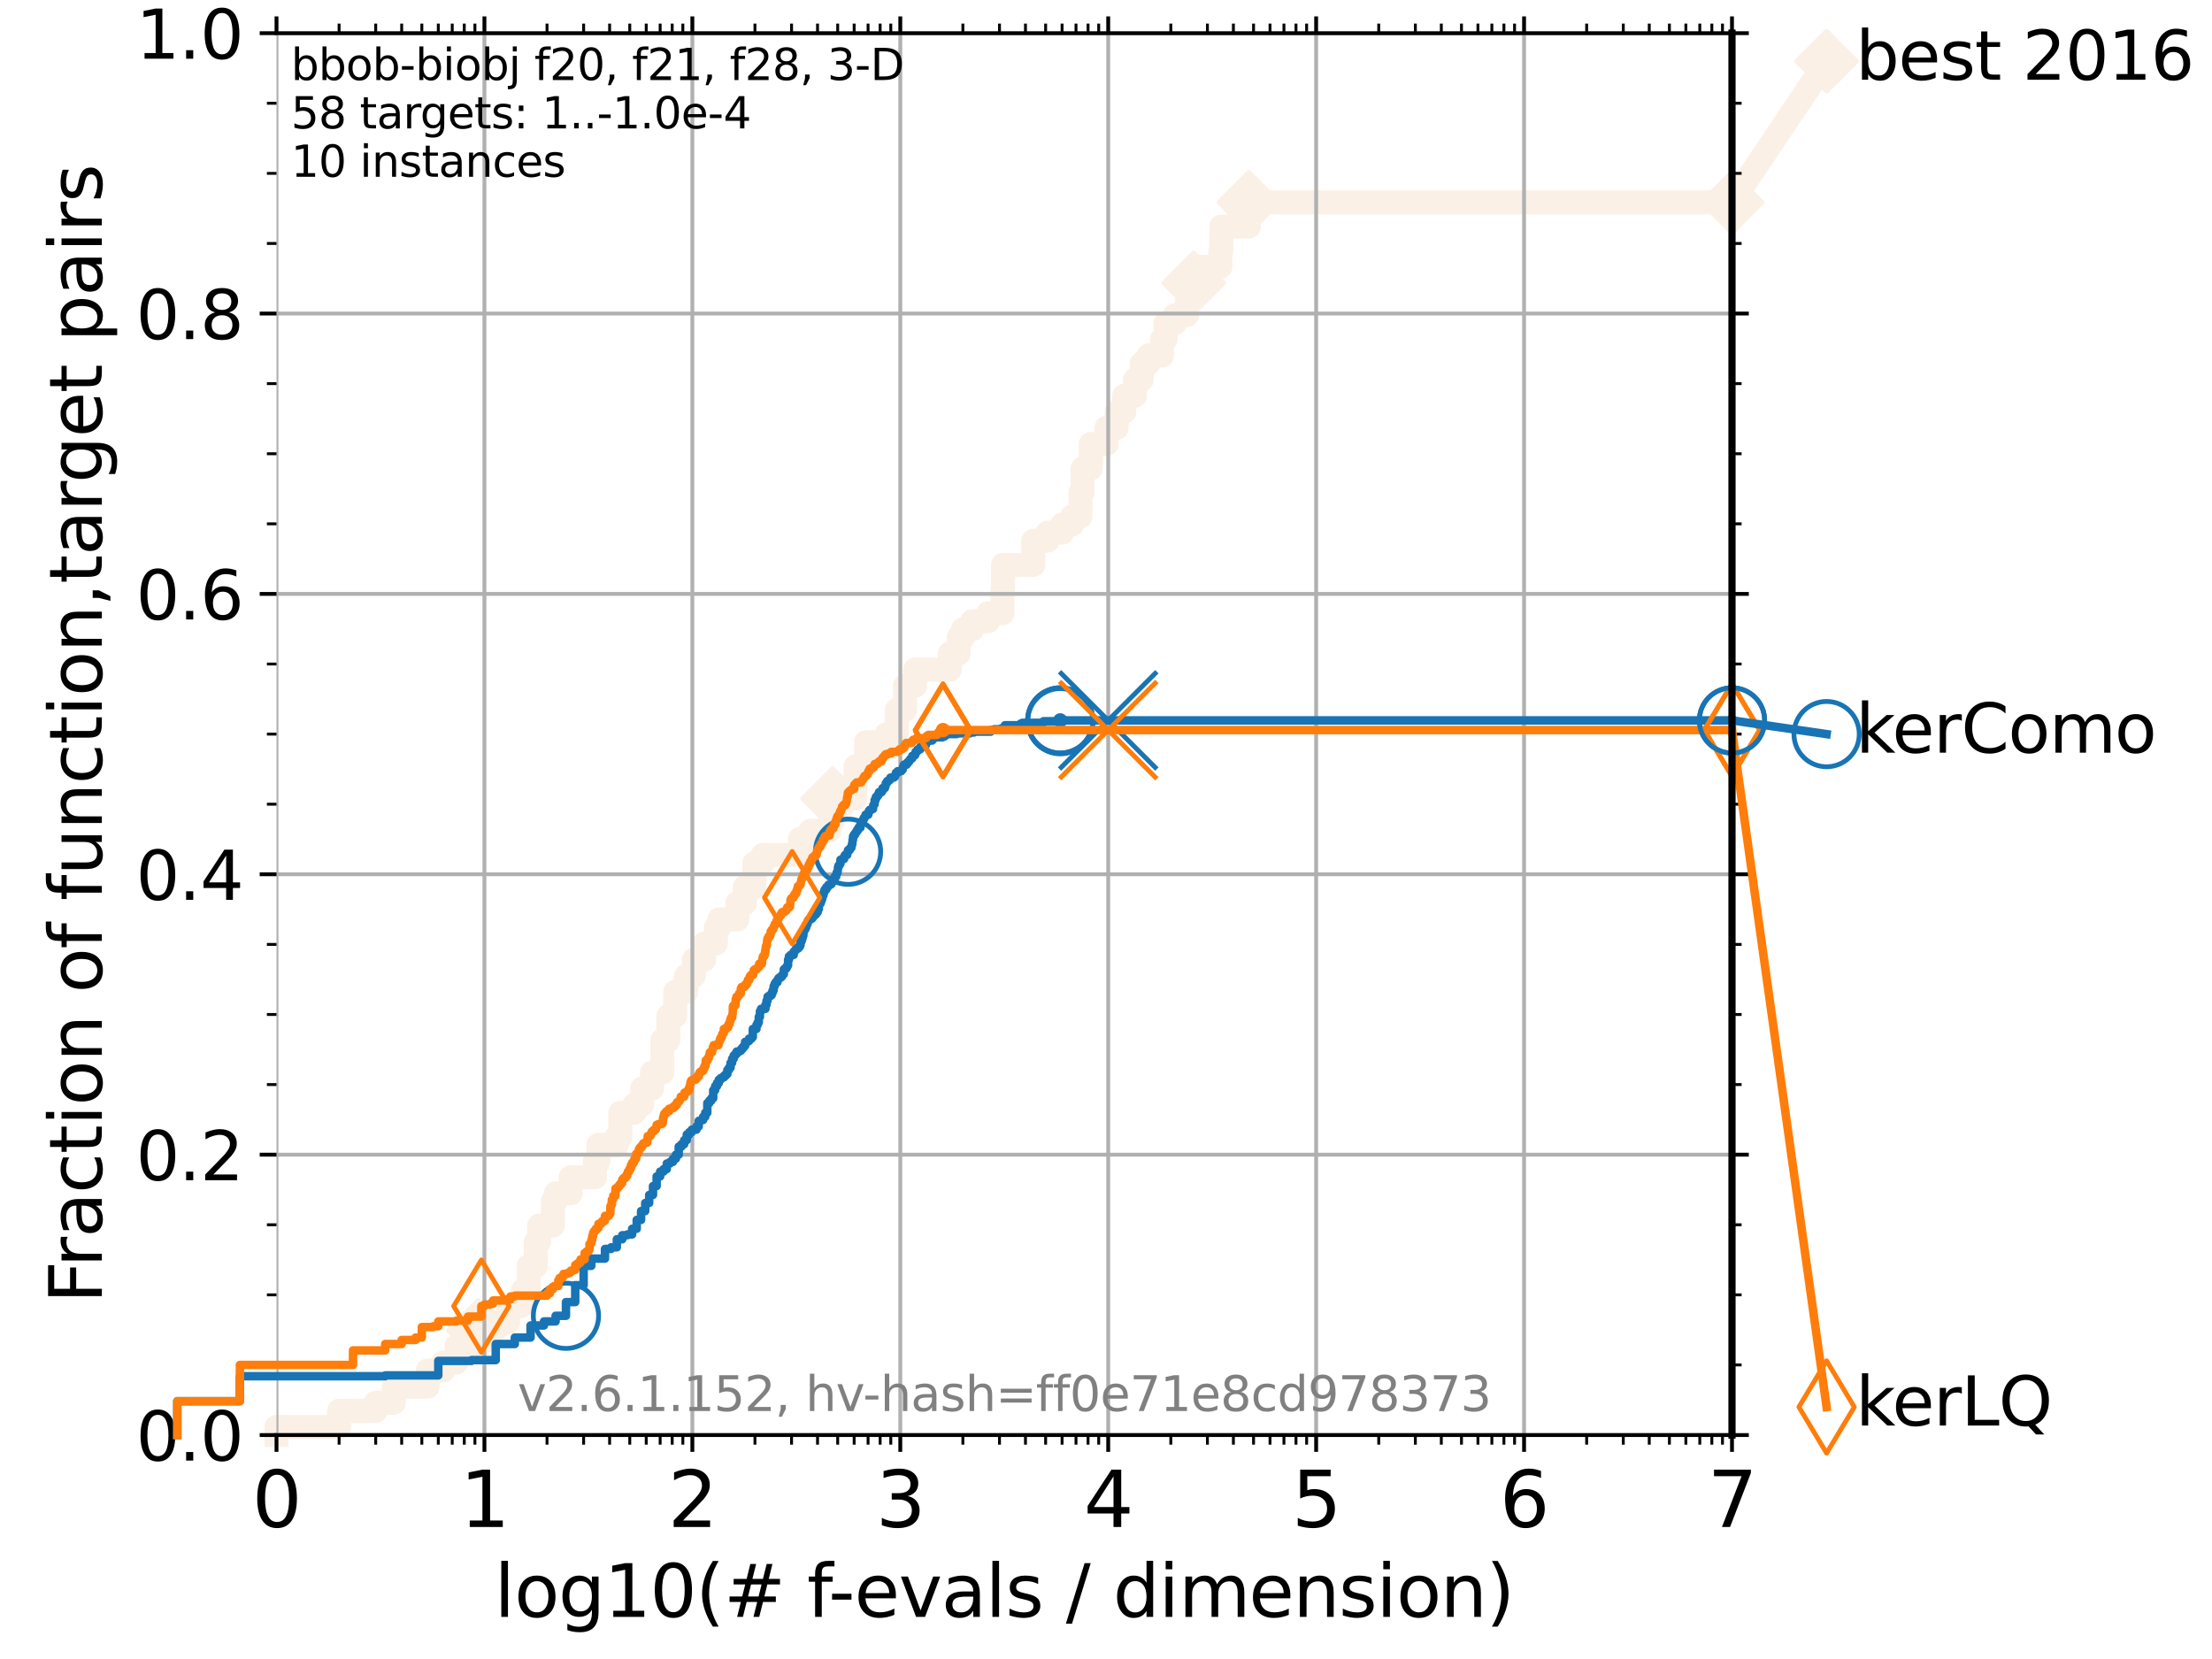 <?xml version="1.0" encoding="utf-8" standalone="no"?>
<!DOCTYPE svg PUBLIC "-//W3C//DTD SVG 1.1//EN"
  "http://www.w3.org/Graphics/SVG/1.1/DTD/svg11.dtd">
<svg xmlns:xlink="http://www.w3.org/1999/xlink" width="460.8pt" height="345.6pt" viewBox="0 0 460.8 345.6" xmlns="http://www.w3.org/2000/svg" version="1.1">
 <defs>
  <style type="text/css">*{stroke-linejoin: round; stroke-linecap: butt}</style>
 </defs>
 <g id="figure_1">
  <g id="patch_1">
   <path d="M 0 345.6 
L 460.8 345.6 
L 460.8 0 
L 0 0 
z
" style="fill: #ffffff"/>
  </g>
  <g id="axes_1">
   <g id="patch_2">
    <path d="M 57.6 298.944 
L 360.806 298.944 
L 360.806 6.912 
L 57.6 6.912 
z
" style="fill: #ffffff"/>
   </g>
   <g id="line2d_1">
    <path d="M 57.6 298.944 
L 57.6 297.266 
L 70.639 297.266 
L 70.639 293.909 
L 78.267 293.909 
L 78.267 292.231 
L 82.042 292.231 
L 82.042 288.874 
L 89.09 288.874 
L 89.09 285.517 
L 92.323 285.517 
L 92.323 283.839 
L 95.081 283.839 
L 95.081 280.482 
L 99.617 280.482 
L 99.617 277.126 
L 101.532 277.126 
L 101.532 275.447 
L 105.851 275.447 
L 105.851 272.09 
L 108.543 272.09 
L 108.543 270.412 
L 108.956 270.412 
L 108.956 268.734 
L 110.145 268.734 
L 110.145 263.699 
L 111.621 263.699 
L 111.621 258.664 
L 112.318 258.664 
L 112.318 255.307 
L 115.168 255.307 
L 115.168 250.272 
L 115.747 250.272 
L 115.747 248.594 
L 118.89 248.594 
L 118.89 245.237 
L 123.936 245.237 
L 123.936 241.88 
L 124.66 241.88 
L 124.66 238.524 
L 128.499 238.524 
L 128.499 236.845 
L 129.209 236.845 
L 129.209 231.81 
L 132.169 231.81 
L 132.169 230.132 
L 133.766 230.132 
L 133.766 226.775 
L 135.835 226.775 
L 135.835 223.418 
L 137.963 223.418 
L 137.963 216.705 
L 139.232 216.705 
L 139.232 211.67 
L 140.65 211.67 
L 140.65 206.635 
L 142.933 206.635 
L 142.933 203.278 
L 144.541 203.278 
L 144.541 199.922 
L 146.695 199.922 
L 146.695 196.565 
L 149.118 196.565 
L 149.118 193.208 
L 149.829 193.208 
L 149.829 191.53 
L 153.613 191.53 
L 153.613 188.173 
L 155.148 188.173 
L 155.148 184.817 
L 157.144 184.817 
L 157.144 179.782 
L 158.891 179.782 
L 158.891 178.103 
L 166.633 178.103 
L 166.633 174.746 
L 168.825 174.746 
L 168.825 173.068 
L 172.732 173.068 
L 172.732 171.39 
L 173.436 171.39 
L 173.436 166.355 
L 178.154 166.355 
L 178.247 159.641 
L 180.429 159.641 
L 180.429 154.606 
L 184.694 154.606 
L 184.694 152.928 
L 186.823 152.928 
L 186.823 147.893 
L 188.547 147.893 
L 188.547 142.858 
L 190.643 142.858 
L 190.643 139.501 
L 197.86 139.501 
L 197.86 136.145 
L 199.712 136.145 
L 199.712 132.788 
L 200.591 132.788 
L 200.591 131.11 
L 202.537 131.11 
L 202.537 129.431 
L 205.845 129.431 
L 205.845 127.753 
L 208.837 127.753 
L 208.837 122.718 
L 208.954 122.718 
L 208.954 117.683 
L 215.257 117.683 
L 215.257 112.648 
L 218.221 112.648 
L 218.221 110.969 
L 221.251 110.969 
L 221.251 109.291 
L 223.326 109.291 
L 223.326 107.613 
L 225.071 107.613 
L 225.071 102.578 
L 225.528 102.578 
L 225.528 97.543 
L 227.221 97.543 
L 227.221 92.508 
L 230.496 92.508 
L 230.496 89.151 
L 232.601 89.151 
L 232.601 85.794 
L 234.197 85.794 
L 234.197 82.438 
L 236.442 82.438 
L 236.442 79.081 
L 237.837 79.081 
L 237.837 75.724 
L 239.243 75.724 
L 239.243 74.046 
L 242.054 74.046 
L 242.054 70.689 
L 242.821 70.689 
L 242.821 67.332 
L 244.736 67.332 
L 244.736 65.654 
L 247.254 65.654 
L 247.254 60.619 
L 248.689 60.619 
L 248.689 58.941 
L 249.241 58.941 
L 249.241 55.584 
L 254.23 55.584 
L 254.23 52.227 
L 254.418 52.227 
L 254.418 47.192 
L 260.159 47.192 
L 260.159 42.157 
L 360.806 42.157 
L 360.806 42.157 
" style="fill: none; stroke: #faf0e6; stroke-width: 5; stroke-linecap: square"/>
   </g>
   <g id="line2d_2">
    <defs>
     <path id="m04c10f96da" d="M -0 6.223 
L 6.223 0 
L 0 -6.223 
L -6.223 -0 
z
" style="stroke: #faf0e6; stroke-linejoin: miter"/>
    </defs>
    <g>
     <use xlink:href="#m04c10f96da" x="99.617" y="277.126" style="fill: #faf0e6; stroke: #faf0e6; stroke-linejoin: miter"/>
     <use xlink:href="#m04c10f96da" x="173.436" y="166.355" style="fill: #faf0e6; stroke: #faf0e6; stroke-linejoin: miter"/>
     <use xlink:href="#m04c10f96da" x="248.689" y="58.941" style="fill: #faf0e6; stroke: #faf0e6; stroke-linejoin: miter"/>
     <use xlink:href="#m04c10f96da" x="260.159" y="42.157" style="fill: #faf0e6; stroke: #faf0e6; stroke-linejoin: miter"/>
     <use xlink:href="#m04c10f96da" x="360.806" y="42.157" style="fill: #faf0e6; stroke: #faf0e6; stroke-linejoin: miter"/>
    </g>
   </g>
   <g id="line2d_3">
    <path style="fill: none; stroke: #faf0e6; stroke-width: 5; stroke-linecap: square"/>
    <g/>
   </g>
   <g id="line2d_4">
    <path d="M 360.806 42.157 
L 380.515 12.753 
" style="fill: none; stroke: #faf0e6; stroke-width: 5; stroke-linecap: square"/>
    <g>
     <use xlink:href="#m04c10f96da" x="360.806" y="42.157" style="fill: #faf0e6; stroke: #faf0e6; stroke-linejoin: miter"/>
     <use xlink:href="#m04c10f96da" x="380.515" y="12.753" style="fill: #faf0e6; stroke: #faf0e6; stroke-linejoin: miter"/>
    </g>
   </g>
   <g id="matplotlib.axis_1">
    <g id="xtick_1">
     <g id="line2d_5">
      <path d="M 57.6 298.944 
L 57.6 6.912 
" clip-path="url(#pbfadfdb9f6)" style="fill: none; stroke: #b0b0b0; stroke-width: 0.8; stroke-linecap: square"/>
     </g>
     <g id="line2d_6">
      <defs>
       <path id="mf8205c66b6" d="M 0 0 
L 0 3.5 
" style="stroke: #000000; stroke-width: 0.8"/>
      </defs>
      <g>
       <use xlink:href="#mf8205c66b6" x="57.6" y="298.944" style="stroke: #000000; stroke-width: 0.8"/>
      </g>
     </g>
     <g id="line2d_7">
      <defs>
       <path id="m645f49d880" d="M 0 0 
L 0 -3.5 
" style="stroke: #000000; stroke-width: 0.8"/>
      </defs>
      <g>
       <use xlink:href="#m645f49d880" x="57.6" y="6.912" style="stroke: #000000; stroke-width: 0.8"/>
      </g>
     </g>
     <g id="text_1">
      <!-- 0 -->
      <g transform="translate(52.51 318.101) scale(0.16 -0.16)">
       <defs>
        <path id="DejaVuSans-30" d="M 2034 4250 
Q 1547 4250 1301 3770 
Q 1056 3291 1056 2328 
Q 1056 1369 1301 889 
Q 1547 409 2034 409 
Q 2525 409 2770 889 
Q 3016 1369 3016 2328 
Q 3016 3291 2770 3770 
Q 2525 4250 2034 4250 
z
M 2034 4750 
Q 2819 4750 3233 4129 
Q 3647 3509 3647 2328 
Q 3647 1150 3233 529 
Q 2819 -91 2034 -91 
Q 1250 -91 836 529 
Q 422 1150 422 2328 
Q 422 3509 836 4129 
Q 1250 4750 2034 4750 
z
" transform="scale(0.016)"/>
       </defs>
       <use xlink:href="#DejaVuSans-30"/>
      </g>
     </g>
    </g>
    <g id="xtick_2">
     <g id="line2d_8">
      <path d="M 100.915 298.944 
L 100.915 6.912 
" clip-path="url(#pbfadfdb9f6)" style="fill: none; stroke: #b0b0b0; stroke-width: 0.8; stroke-linecap: square"/>
     </g>
     <g id="line2d_9">
      <g>
       <use xlink:href="#mf8205c66b6" x="100.915" y="298.944" style="stroke: #000000; stroke-width: 0.8"/>
      </g>
     </g>
     <g id="line2d_10">
      <g>
       <use xlink:href="#m645f49d880" x="100.915" y="6.912" style="stroke: #000000; stroke-width: 0.8"/>
      </g>
     </g>
     <g id="text_2">
      <!-- 1 -->
      <g transform="translate(95.825 318.101) scale(0.16 -0.16)">
       <defs>
        <path id="DejaVuSans-31" d="M 794 531 
L 1825 531 
L 1825 4091 
L 703 3866 
L 703 4441 
L 1819 4666 
L 2450 4666 
L 2450 531 
L 3481 531 
L 3481 0 
L 794 0 
L 794 531 
z
" transform="scale(0.016)"/>
       </defs>
       <use xlink:href="#DejaVuSans-31"/>
      </g>
     </g>
    </g>
    <g id="xtick_3">
     <g id="line2d_11">
      <path d="M 144.23 298.944 
L 144.23 6.912 
" clip-path="url(#pbfadfdb9f6)" style="fill: none; stroke: #b0b0b0; stroke-width: 0.8; stroke-linecap: square"/>
     </g>
     <g id="line2d_12">
      <g>
       <use xlink:href="#mf8205c66b6" x="144.23" y="298.944" style="stroke: #000000; stroke-width: 0.8"/>
      </g>
     </g>
     <g id="line2d_13">
      <g>
       <use xlink:href="#m645f49d880" x="144.23" y="6.912" style="stroke: #000000; stroke-width: 0.8"/>
      </g>
     </g>
     <g id="text_3">
      <!-- 2 -->
      <g transform="translate(139.14 318.101) scale(0.16 -0.16)">
       <defs>
        <path id="DejaVuSans-32" d="M 1228 531 
L 3431 531 
L 3431 0 
L 469 0 
L 469 531 
Q 828 903 1448 1529 
Q 2069 2156 2228 2338 
Q 2531 2678 2651 2914 
Q 2772 3150 2772 3378 
Q 2772 3750 2511 3984 
Q 2250 4219 1831 4219 
Q 1534 4219 1204 4116 
Q 875 4013 500 3803 
L 500 4441 
Q 881 4594 1212 4672 
Q 1544 4750 1819 4750 
Q 2544 4750 2975 4387 
Q 3406 4025 3406 3419 
Q 3406 3131 3298 2873 
Q 3191 2616 2906 2266 
Q 2828 2175 2409 1742 
Q 1991 1309 1228 531 
z
" transform="scale(0.016)"/>
       </defs>
       <use xlink:href="#DejaVuSans-32"/>
      </g>
     </g>
    </g>
    <g id="xtick_4">
     <g id="line2d_14">
      <path d="M 187.546 298.944 
L 187.546 6.912 
" clip-path="url(#pbfadfdb9f6)" style="fill: none; stroke: #b0b0b0; stroke-width: 0.8; stroke-linecap: square"/>
     </g>
     <g id="line2d_15">
      <g>
       <use xlink:href="#mf8205c66b6" x="187.546" y="298.944" style="stroke: #000000; stroke-width: 0.8"/>
      </g>
     </g>
     <g id="line2d_16">
      <g>
       <use xlink:href="#m645f49d880" x="187.546" y="6.912" style="stroke: #000000; stroke-width: 0.8"/>
      </g>
     </g>
     <g id="text_4">
      <!-- 3 -->
      <g transform="translate(182.456 318.101) scale(0.16 -0.16)">
       <defs>
        <path id="DejaVuSans-33" d="M 2597 2516 
Q 3050 2419 3304 2112 
Q 3559 1806 3559 1356 
Q 3559 666 3084 287 
Q 2609 -91 1734 -91 
Q 1441 -91 1130 -33 
Q 819 25 488 141 
L 488 750 
Q 750 597 1062 519 
Q 1375 441 1716 441 
Q 2309 441 2620 675 
Q 2931 909 2931 1356 
Q 2931 1769 2642 2001 
Q 2353 2234 1838 2234 
L 1294 2234 
L 1294 2753 
L 1863 2753 
Q 2328 2753 2575 2939 
Q 2822 3125 2822 3475 
Q 2822 3834 2567 4026 
Q 2313 4219 1838 4219 
Q 1578 4219 1281 4162 
Q 984 4106 628 3988 
L 628 4550 
Q 988 4650 1302 4700 
Q 1616 4750 1894 4750 
Q 2613 4750 3031 4423 
Q 3450 4097 3450 3541 
Q 3450 3153 3228 2886 
Q 3006 2619 2597 2516 
z
" transform="scale(0.016)"/>
       </defs>
       <use xlink:href="#DejaVuSans-33"/>
      </g>
     </g>
    </g>
    <g id="xtick_5">
     <g id="line2d_17">
      <path d="M 230.861 298.944 
L 230.861 6.912 
" clip-path="url(#pbfadfdb9f6)" style="fill: none; stroke: #b0b0b0; stroke-width: 0.8; stroke-linecap: square"/>
     </g>
     <g id="line2d_18">
      <g>
       <use xlink:href="#mf8205c66b6" x="230.861" y="298.944" style="stroke: #000000; stroke-width: 0.8"/>
      </g>
     </g>
     <g id="line2d_19">
      <g>
       <use xlink:href="#m645f49d880" x="230.861" y="6.912" style="stroke: #000000; stroke-width: 0.8"/>
      </g>
     </g>
     <g id="text_5">
      <!-- 4 -->
      <g transform="translate(225.771 318.101) scale(0.16 -0.16)">
       <defs>
        <path id="DejaVuSans-34" d="M 2419 4116 
L 825 1625 
L 2419 1625 
L 2419 4116 
z
M 2253 4666 
L 3047 4666 
L 3047 1625 
L 3713 1625 
L 3713 1100 
L 3047 1100 
L 3047 0 
L 2419 0 
L 2419 1100 
L 313 1100 
L 313 1709 
L 2253 4666 
z
" transform="scale(0.016)"/>
       </defs>
       <use xlink:href="#DejaVuSans-34"/>
      </g>
     </g>
    </g>
    <g id="xtick_6">
     <g id="line2d_20">
      <path d="M 274.176 298.944 
L 274.176 6.912 
" clip-path="url(#pbfadfdb9f6)" style="fill: none; stroke: #b0b0b0; stroke-width: 0.8; stroke-linecap: square"/>
     </g>
     <g id="line2d_21">
      <g>
       <use xlink:href="#mf8205c66b6" x="274.176" y="298.944" style="stroke: #000000; stroke-width: 0.8"/>
      </g>
     </g>
     <g id="line2d_22">
      <g>
       <use xlink:href="#m645f49d880" x="274.176" y="6.912" style="stroke: #000000; stroke-width: 0.8"/>
      </g>
     </g>
     <g id="text_6">
      <!-- 5 -->
      <g transform="translate(269.086 318.101) scale(0.16 -0.16)">
       <defs>
        <path id="DejaVuSans-35" d="M 691 4666 
L 3169 4666 
L 3169 4134 
L 1269 4134 
L 1269 2991 
Q 1406 3038 1543 3061 
Q 1681 3084 1819 3084 
Q 2600 3084 3056 2656 
Q 3513 2228 3513 1497 
Q 3513 744 3044 326 
Q 2575 -91 1722 -91 
Q 1428 -91 1123 -41 
Q 819 9 494 109 
L 494 744 
Q 775 591 1075 516 
Q 1375 441 1709 441 
Q 2250 441 2565 725 
Q 2881 1009 2881 1497 
Q 2881 1984 2565 2268 
Q 2250 2553 1709 2553 
Q 1456 2553 1204 2497 
Q 953 2441 691 2322 
L 691 4666 
z
" transform="scale(0.016)"/>
       </defs>
       <use xlink:href="#DejaVuSans-35"/>
      </g>
     </g>
    </g>
    <g id="xtick_7">
     <g id="line2d_23">
      <path d="M 317.491 298.944 
L 317.491 6.912 
" clip-path="url(#pbfadfdb9f6)" style="fill: none; stroke: #b0b0b0; stroke-width: 0.8; stroke-linecap: square"/>
     </g>
     <g id="line2d_24">
      <g>
       <use xlink:href="#mf8205c66b6" x="317.491" y="298.944" style="stroke: #000000; stroke-width: 0.8"/>
      </g>
     </g>
     <g id="line2d_25">
      <g>
       <use xlink:href="#m645f49d880" x="317.491" y="6.912" style="stroke: #000000; stroke-width: 0.8"/>
      </g>
     </g>
     <g id="text_7">
      <!-- 6 -->
      <g transform="translate(312.401 318.101) scale(0.16 -0.16)">
       <defs>
        <path id="DejaVuSans-36" d="M 2113 2584 
Q 1688 2584 1439 2293 
Q 1191 2003 1191 1497 
Q 1191 994 1439 701 
Q 1688 409 2113 409 
Q 2538 409 2786 701 
Q 3034 994 3034 1497 
Q 3034 2003 2786 2293 
Q 2538 2584 2113 2584 
z
M 3366 4563 
L 3366 3988 
Q 3128 4100 2886 4159 
Q 2644 4219 2406 4219 
Q 1781 4219 1451 3797 
Q 1122 3375 1075 2522 
Q 1259 2794 1537 2939 
Q 1816 3084 2150 3084 
Q 2853 3084 3261 2657 
Q 3669 2231 3669 1497 
Q 3669 778 3244 343 
Q 2819 -91 2113 -91 
Q 1303 -91 875 529 
Q 447 1150 447 2328 
Q 447 3434 972 4092 
Q 1497 4750 2381 4750 
Q 2619 4750 2861 4703 
Q 3103 4656 3366 4563 
z
" transform="scale(0.016)"/>
       </defs>
       <use xlink:href="#DejaVuSans-36"/>
      </g>
     </g>
    </g>
    <g id="xtick_8">
     <g id="line2d_26">
      <path d="M 360.806 298.944 
L 360.806 6.912 
" clip-path="url(#pbfadfdb9f6)" style="fill: none; stroke: #b0b0b0; stroke-width: 0.8; stroke-linecap: square"/>
     </g>
     <g id="line2d_27">
      <g>
       <use xlink:href="#mf8205c66b6" x="360.806" y="298.944" style="stroke: #000000; stroke-width: 0.8"/>
      </g>
     </g>
     <g id="line2d_28">
      <g>
       <use xlink:href="#m645f49d880" x="360.806" y="6.912" style="stroke: #000000; stroke-width: 0.8"/>
      </g>
     </g>
     <g id="text_8">
      <!-- 7 -->
      <g transform="translate(355.716 318.101) scale(0.16 -0.16)">
       <defs>
        <path id="DejaVuSans-37" d="M 525 4666 
L 3525 4666 
L 3525 4397 
L 1831 0 
L 1172 0 
L 2766 4134 
L 525 4134 
L 525 4666 
z
" transform="scale(0.016)"/>
       </defs>
       <use xlink:href="#DejaVuSans-37"/>
      </g>
     </g>
    </g>
    <g id="xtick_9">
     <g id="line2d_29">
      <defs>
       <path id="m425d2aa959" d="M 0 0 
L 0 2 
" style="stroke: #000000; stroke-width: 0.6"/>
      </defs>
      <g>
       <use xlink:href="#m425d2aa959" x="70.639" y="298.944" style="stroke: #000000; stroke-width: 0.6"/>
      </g>
     </g>
     <g id="line2d_30">
      <defs>
       <path id="m7dc32f336c" d="M 0 0 
L 0 -2 
" style="stroke: #000000; stroke-width: 0.6"/>
      </defs>
      <g>
       <use xlink:href="#m7dc32f336c" x="70.639" y="6.912" style="stroke: #000000; stroke-width: 0.6"/>
      </g>
     </g>
    </g>
    <g id="xtick_10">
     <g id="line2d_31">
      <g>
       <use xlink:href="#m425d2aa959" x="78.267" y="298.944" style="stroke: #000000; stroke-width: 0.6"/>
      </g>
     </g>
     <g id="line2d_32">
      <g>
       <use xlink:href="#m7dc32f336c" x="78.267" y="6.912" style="stroke: #000000; stroke-width: 0.6"/>
      </g>
     </g>
    </g>
    <g id="xtick_11">
     <g id="line2d_33">
      <g>
       <use xlink:href="#m425d2aa959" x="83.678" y="298.944" style="stroke: #000000; stroke-width: 0.6"/>
      </g>
     </g>
     <g id="line2d_34">
      <g>
       <use xlink:href="#m7dc32f336c" x="83.678" y="6.912" style="stroke: #000000; stroke-width: 0.6"/>
      </g>
     </g>
    </g>
    <g id="xtick_12">
     <g id="line2d_35">
      <g>
       <use xlink:href="#m425d2aa959" x="87.876" y="298.944" style="stroke: #000000; stroke-width: 0.6"/>
      </g>
     </g>
     <g id="line2d_36">
      <g>
       <use xlink:href="#m7dc32f336c" x="87.876" y="6.912" style="stroke: #000000; stroke-width: 0.6"/>
      </g>
     </g>
    </g>
    <g id="xtick_13">
     <g id="line2d_37">
      <g>
       <use xlink:href="#m425d2aa959" x="91.306" y="298.944" style="stroke: #000000; stroke-width: 0.6"/>
      </g>
     </g>
     <g id="line2d_38">
      <g>
       <use xlink:href="#m7dc32f336c" x="91.306" y="6.912" style="stroke: #000000; stroke-width: 0.6"/>
      </g>
     </g>
    </g>
    <g id="xtick_14">
     <g id="line2d_39">
      <g>
       <use xlink:href="#m425d2aa959" x="94.206" y="298.944" style="stroke: #000000; stroke-width: 0.6"/>
      </g>
     </g>
     <g id="line2d_40">
      <g>
       <use xlink:href="#m7dc32f336c" x="94.206" y="6.912" style="stroke: #000000; stroke-width: 0.6"/>
      </g>
     </g>
    </g>
    <g id="xtick_15">
     <g id="line2d_41">
      <g>
       <use xlink:href="#m425d2aa959" x="96.718" y="298.944" style="stroke: #000000; stroke-width: 0.6"/>
      </g>
     </g>
     <g id="line2d_42">
      <g>
       <use xlink:href="#m7dc32f336c" x="96.718" y="6.912" style="stroke: #000000; stroke-width: 0.6"/>
      </g>
     </g>
    </g>
    <g id="xtick_16">
     <g id="line2d_43">
      <g>
       <use xlink:href="#m425d2aa959" x="98.933" y="298.944" style="stroke: #000000; stroke-width: 0.6"/>
      </g>
     </g>
     <g id="line2d_44">
      <g>
       <use xlink:href="#m7dc32f336c" x="98.933" y="6.912" style="stroke: #000000; stroke-width: 0.6"/>
      </g>
     </g>
    </g>
    <g id="xtick_17">
     <g id="line2d_45">
      <g>
       <use xlink:href="#m425d2aa959" x="113.954" y="298.944" style="stroke: #000000; stroke-width: 0.6"/>
      </g>
     </g>
     <g id="line2d_46">
      <g>
       <use xlink:href="#m7dc32f336c" x="113.954" y="6.912" style="stroke: #000000; stroke-width: 0.6"/>
      </g>
     </g>
    </g>
    <g id="xtick_18">
     <g id="line2d_47">
      <g>
       <use xlink:href="#m425d2aa959" x="121.582" y="298.944" style="stroke: #000000; stroke-width: 0.6"/>
      </g>
     </g>
     <g id="line2d_48">
      <g>
       <use xlink:href="#m7dc32f336c" x="121.582" y="6.912" style="stroke: #000000; stroke-width: 0.6"/>
      </g>
     </g>
    </g>
    <g id="xtick_19">
     <g id="line2d_49">
      <g>
       <use xlink:href="#m425d2aa959" x="126.994" y="298.944" style="stroke: #000000; stroke-width: 0.6"/>
      </g>
     </g>
     <g id="line2d_50">
      <g>
       <use xlink:href="#m7dc32f336c" x="126.994" y="6.912" style="stroke: #000000; stroke-width: 0.6"/>
      </g>
     </g>
    </g>
    <g id="xtick_20">
     <g id="line2d_51">
      <g>
       <use xlink:href="#m425d2aa959" x="131.191" y="298.944" style="stroke: #000000; stroke-width: 0.6"/>
      </g>
     </g>
     <g id="line2d_52">
      <g>
       <use xlink:href="#m7dc32f336c" x="131.191" y="6.912" style="stroke: #000000; stroke-width: 0.6"/>
      </g>
     </g>
    </g>
    <g id="xtick_21">
     <g id="line2d_53">
      <g>
       <use xlink:href="#m425d2aa959" x="134.621" y="298.944" style="stroke: #000000; stroke-width: 0.6"/>
      </g>
     </g>
     <g id="line2d_54">
      <g>
       <use xlink:href="#m7dc32f336c" x="134.621" y="6.912" style="stroke: #000000; stroke-width: 0.6"/>
      </g>
     </g>
    </g>
    <g id="xtick_22">
     <g id="line2d_55">
      <g>
       <use xlink:href="#m425d2aa959" x="137.521" y="298.944" style="stroke: #000000; stroke-width: 0.6"/>
      </g>
     </g>
     <g id="line2d_56">
      <g>
       <use xlink:href="#m7dc32f336c" x="137.521" y="6.912" style="stroke: #000000; stroke-width: 0.6"/>
      </g>
     </g>
    </g>
    <g id="xtick_23">
     <g id="line2d_57">
      <g>
       <use xlink:href="#m425d2aa959" x="140.033" y="298.944" style="stroke: #000000; stroke-width: 0.6"/>
      </g>
     </g>
     <g id="line2d_58">
      <g>
       <use xlink:href="#m7dc32f336c" x="140.033" y="6.912" style="stroke: #000000; stroke-width: 0.6"/>
      </g>
     </g>
    </g>
    <g id="xtick_24">
     <g id="line2d_59">
      <g>
       <use xlink:href="#m425d2aa959" x="142.248" y="298.944" style="stroke: #000000; stroke-width: 0.6"/>
      </g>
     </g>
     <g id="line2d_60">
      <g>
       <use xlink:href="#m7dc32f336c" x="142.248" y="6.912" style="stroke: #000000; stroke-width: 0.6"/>
      </g>
     </g>
    </g>
    <g id="xtick_25">
     <g id="line2d_61">
      <g>
       <use xlink:href="#m425d2aa959" x="157.27" y="298.944" style="stroke: #000000; stroke-width: 0.6"/>
      </g>
     </g>
     <g id="line2d_62">
      <g>
       <use xlink:href="#m7dc32f336c" x="157.27" y="6.912" style="stroke: #000000; stroke-width: 0.6"/>
      </g>
     </g>
    </g>
    <g id="xtick_26">
     <g id="line2d_63">
      <g>
       <use xlink:href="#m425d2aa959" x="164.897" y="298.944" style="stroke: #000000; stroke-width: 0.6"/>
      </g>
     </g>
     <g id="line2d_64">
      <g>
       <use xlink:href="#m7dc32f336c" x="164.897" y="6.912" style="stroke: #000000; stroke-width: 0.6"/>
      </g>
     </g>
    </g>
    <g id="xtick_27">
     <g id="line2d_65">
      <g>
       <use xlink:href="#m425d2aa959" x="170.309" y="298.944" style="stroke: #000000; stroke-width: 0.6"/>
      </g>
     </g>
     <g id="line2d_66">
      <g>
       <use xlink:href="#m7dc32f336c" x="170.309" y="6.912" style="stroke: #000000; stroke-width: 0.6"/>
      </g>
     </g>
    </g>
    <g id="xtick_28">
     <g id="line2d_67">
      <g>
       <use xlink:href="#m425d2aa959" x="174.506" y="298.944" style="stroke: #000000; stroke-width: 0.6"/>
      </g>
     </g>
     <g id="line2d_68">
      <g>
       <use xlink:href="#m7dc32f336c" x="174.506" y="6.912" style="stroke: #000000; stroke-width: 0.6"/>
      </g>
     </g>
    </g>
    <g id="xtick_29">
     <g id="line2d_69">
      <g>
       <use xlink:href="#m425d2aa959" x="177.936" y="298.944" style="stroke: #000000; stroke-width: 0.6"/>
      </g>
     </g>
     <g id="line2d_70">
      <g>
       <use xlink:href="#m7dc32f336c" x="177.936" y="6.912" style="stroke: #000000; stroke-width: 0.6"/>
      </g>
     </g>
    </g>
    <g id="xtick_30">
     <g id="line2d_71">
      <g>
       <use xlink:href="#m425d2aa959" x="180.836" y="298.944" style="stroke: #000000; stroke-width: 0.6"/>
      </g>
     </g>
     <g id="line2d_72">
      <g>
       <use xlink:href="#m7dc32f336c" x="180.836" y="6.912" style="stroke: #000000; stroke-width: 0.6"/>
      </g>
     </g>
    </g>
    <g id="xtick_31">
     <g id="line2d_73">
      <g>
       <use xlink:href="#m425d2aa959" x="183.348" y="298.944" style="stroke: #000000; stroke-width: 0.6"/>
      </g>
     </g>
     <g id="line2d_74">
      <g>
       <use xlink:href="#m7dc32f336c" x="183.348" y="6.912" style="stroke: #000000; stroke-width: 0.6"/>
      </g>
     </g>
    </g>
    <g id="xtick_32">
     <g id="line2d_75">
      <g>
       <use xlink:href="#m425d2aa959" x="185.564" y="298.944" style="stroke: #000000; stroke-width: 0.6"/>
      </g>
     </g>
     <g id="line2d_76">
      <g>
       <use xlink:href="#m7dc32f336c" x="185.564" y="6.912" style="stroke: #000000; stroke-width: 0.6"/>
      </g>
     </g>
    </g>
    <g id="xtick_33">
     <g id="line2d_77">
      <g>
       <use xlink:href="#m425d2aa959" x="200.585" y="298.944" style="stroke: #000000; stroke-width: 0.6"/>
      </g>
     </g>
     <g id="line2d_78">
      <g>
       <use xlink:href="#m7dc32f336c" x="200.585" y="6.912" style="stroke: #000000; stroke-width: 0.6"/>
      </g>
     </g>
    </g>
    <g id="xtick_34">
     <g id="line2d_79">
      <g>
       <use xlink:href="#m425d2aa959" x="208.212" y="298.944" style="stroke: #000000; stroke-width: 0.6"/>
      </g>
     </g>
     <g id="line2d_80">
      <g>
       <use xlink:href="#m7dc32f336c" x="208.212" y="6.912" style="stroke: #000000; stroke-width: 0.6"/>
      </g>
     </g>
    </g>
    <g id="xtick_35">
     <g id="line2d_81">
      <g>
       <use xlink:href="#m425d2aa959" x="213.624" y="298.944" style="stroke: #000000; stroke-width: 0.6"/>
      </g>
     </g>
     <g id="line2d_82">
      <g>
       <use xlink:href="#m7dc32f336c" x="213.624" y="6.912" style="stroke: #000000; stroke-width: 0.6"/>
      </g>
     </g>
    </g>
    <g id="xtick_36">
     <g id="line2d_83">
      <g>
       <use xlink:href="#m425d2aa959" x="217.822" y="298.944" style="stroke: #000000; stroke-width: 0.6"/>
      </g>
     </g>
     <g id="line2d_84">
      <g>
       <use xlink:href="#m7dc32f336c" x="217.822" y="6.912" style="stroke: #000000; stroke-width: 0.6"/>
      </g>
     </g>
    </g>
    <g id="xtick_37">
     <g id="line2d_85">
      <g>
       <use xlink:href="#m425d2aa959" x="221.251" y="298.944" style="stroke: #000000; stroke-width: 0.6"/>
      </g>
     </g>
     <g id="line2d_86">
      <g>
       <use xlink:href="#m7dc32f336c" x="221.251" y="6.912" style="stroke: #000000; stroke-width: 0.6"/>
      </g>
     </g>
    </g>
    <g id="xtick_38">
     <g id="line2d_87">
      <g>
       <use xlink:href="#m425d2aa959" x="224.151" y="298.944" style="stroke: #000000; stroke-width: 0.6"/>
      </g>
     </g>
     <g id="line2d_88">
      <g>
       <use xlink:href="#m7dc32f336c" x="224.151" y="6.912" style="stroke: #000000; stroke-width: 0.6"/>
      </g>
     </g>
    </g>
    <g id="xtick_39">
     <g id="line2d_89">
      <g>
       <use xlink:href="#m425d2aa959" x="226.663" y="298.944" style="stroke: #000000; stroke-width: 0.6"/>
      </g>
     </g>
     <g id="line2d_90">
      <g>
       <use xlink:href="#m7dc32f336c" x="226.663" y="6.912" style="stroke: #000000; stroke-width: 0.6"/>
      </g>
     </g>
    </g>
    <g id="xtick_40">
     <g id="line2d_91">
      <g>
       <use xlink:href="#m425d2aa959" x="228.879" y="298.944" style="stroke: #000000; stroke-width: 0.6"/>
      </g>
     </g>
     <g id="line2d_92">
      <g>
       <use xlink:href="#m7dc32f336c" x="228.879" y="6.912" style="stroke: #000000; stroke-width: 0.6"/>
      </g>
     </g>
    </g>
    <g id="xtick_41">
     <g id="line2d_93">
      <g>
       <use xlink:href="#m425d2aa959" x="243.9" y="298.944" style="stroke: #000000; stroke-width: 0.6"/>
      </g>
     </g>
     <g id="line2d_94">
      <g>
       <use xlink:href="#m7dc32f336c" x="243.9" y="6.912" style="stroke: #000000; stroke-width: 0.6"/>
      </g>
     </g>
    </g>
    <g id="xtick_42">
     <g id="line2d_95">
      <g>
       <use xlink:href="#m425d2aa959" x="251.527" y="298.944" style="stroke: #000000; stroke-width: 0.6"/>
      </g>
     </g>
     <g id="line2d_96">
      <g>
       <use xlink:href="#m7dc32f336c" x="251.527" y="6.912" style="stroke: #000000; stroke-width: 0.6"/>
      </g>
     </g>
    </g>
    <g id="xtick_43">
     <g id="line2d_97">
      <g>
       <use xlink:href="#m425d2aa959" x="256.939" y="298.944" style="stroke: #000000; stroke-width: 0.6"/>
      </g>
     </g>
     <g id="line2d_98">
      <g>
       <use xlink:href="#m7dc32f336c" x="256.939" y="6.912" style="stroke: #000000; stroke-width: 0.6"/>
      </g>
     </g>
    </g>
    <g id="xtick_44">
     <g id="line2d_99">
      <g>
       <use xlink:href="#m425d2aa959" x="261.137" y="298.944" style="stroke: #000000; stroke-width: 0.6"/>
      </g>
     </g>
     <g id="line2d_100">
      <g>
       <use xlink:href="#m7dc32f336c" x="261.137" y="6.912" style="stroke: #000000; stroke-width: 0.6"/>
      </g>
     </g>
    </g>
    <g id="xtick_45">
     <g id="line2d_101">
      <g>
       <use xlink:href="#m425d2aa959" x="264.567" y="298.944" style="stroke: #000000; stroke-width: 0.6"/>
      </g>
     </g>
     <g id="line2d_102">
      <g>
       <use xlink:href="#m7dc32f336c" x="264.567" y="6.912" style="stroke: #000000; stroke-width: 0.6"/>
      </g>
     </g>
    </g>
    <g id="xtick_46">
     <g id="line2d_103">
      <g>
       <use xlink:href="#m425d2aa959" x="267.466" y="298.944" style="stroke: #000000; stroke-width: 0.6"/>
      </g>
     </g>
     <g id="line2d_104">
      <g>
       <use xlink:href="#m7dc32f336c" x="267.466" y="6.912" style="stroke: #000000; stroke-width: 0.6"/>
      </g>
     </g>
    </g>
    <g id="xtick_47">
     <g id="line2d_105">
      <g>
       <use xlink:href="#m425d2aa959" x="269.978" y="298.944" style="stroke: #000000; stroke-width: 0.6"/>
      </g>
     </g>
     <g id="line2d_106">
      <g>
       <use xlink:href="#m7dc32f336c" x="269.978" y="6.912" style="stroke: #000000; stroke-width: 0.6"/>
      </g>
     </g>
    </g>
    <g id="xtick_48">
     <g id="line2d_107">
      <g>
       <use xlink:href="#m425d2aa959" x="272.194" y="298.944" style="stroke: #000000; stroke-width: 0.6"/>
      </g>
     </g>
     <g id="line2d_108">
      <g>
       <use xlink:href="#m7dc32f336c" x="272.194" y="6.912" style="stroke: #000000; stroke-width: 0.6"/>
      </g>
     </g>
    </g>
    <g id="xtick_49">
     <g id="line2d_109">
      <g>
       <use xlink:href="#m425d2aa959" x="287.215" y="298.944" style="stroke: #000000; stroke-width: 0.6"/>
      </g>
     </g>
     <g id="line2d_110">
      <g>
       <use xlink:href="#m7dc32f336c" x="287.215" y="6.912" style="stroke: #000000; stroke-width: 0.6"/>
      </g>
     </g>
    </g>
    <g id="xtick_50">
     <g id="line2d_111">
      <g>
       <use xlink:href="#m425d2aa959" x="294.843" y="298.944" style="stroke: #000000; stroke-width: 0.6"/>
      </g>
     </g>
     <g id="line2d_112">
      <g>
       <use xlink:href="#m7dc32f336c" x="294.843" y="6.912" style="stroke: #000000; stroke-width: 0.6"/>
      </g>
     </g>
    </g>
    <g id="xtick_51">
     <g id="line2d_113">
      <g>
       <use xlink:href="#m425d2aa959" x="300.254" y="298.944" style="stroke: #000000; stroke-width: 0.6"/>
      </g>
     </g>
     <g id="line2d_114">
      <g>
       <use xlink:href="#m7dc32f336c" x="300.254" y="6.912" style="stroke: #000000; stroke-width: 0.6"/>
      </g>
     </g>
    </g>
    <g id="xtick_52">
     <g id="line2d_115">
      <g>
       <use xlink:href="#m425d2aa959" x="304.452" y="298.944" style="stroke: #000000; stroke-width: 0.6"/>
      </g>
     </g>
     <g id="line2d_116">
      <g>
       <use xlink:href="#m7dc32f336c" x="304.452" y="6.912" style="stroke: #000000; stroke-width: 0.6"/>
      </g>
     </g>
    </g>
    <g id="xtick_53">
     <g id="line2d_117">
      <g>
       <use xlink:href="#m425d2aa959" x="307.882" y="298.944" style="stroke: #000000; stroke-width: 0.6"/>
      </g>
     </g>
     <g id="line2d_118">
      <g>
       <use xlink:href="#m7dc32f336c" x="307.882" y="6.912" style="stroke: #000000; stroke-width: 0.6"/>
      </g>
     </g>
    </g>
    <g id="xtick_54">
     <g id="line2d_119">
      <g>
       <use xlink:href="#m425d2aa959" x="310.782" y="298.944" style="stroke: #000000; stroke-width: 0.6"/>
      </g>
     </g>
     <g id="line2d_120">
      <g>
       <use xlink:href="#m7dc32f336c" x="310.782" y="6.912" style="stroke: #000000; stroke-width: 0.6"/>
      </g>
     </g>
    </g>
    <g id="xtick_55">
     <g id="line2d_121">
      <g>
       <use xlink:href="#m425d2aa959" x="313.294" y="298.944" style="stroke: #000000; stroke-width: 0.6"/>
      </g>
     </g>
     <g id="line2d_122">
      <g>
       <use xlink:href="#m7dc32f336c" x="313.294" y="6.912" style="stroke: #000000; stroke-width: 0.6"/>
      </g>
     </g>
    </g>
    <g id="xtick_56">
     <g id="line2d_123">
      <g>
       <use xlink:href="#m425d2aa959" x="315.509" y="298.944" style="stroke: #000000; stroke-width: 0.6"/>
      </g>
     </g>
     <g id="line2d_124">
      <g>
       <use xlink:href="#m7dc32f336c" x="315.509" y="6.912" style="stroke: #000000; stroke-width: 0.6"/>
      </g>
     </g>
    </g>
    <g id="xtick_57">
     <g id="line2d_125">
      <g>
       <use xlink:href="#m425d2aa959" x="330.53" y="298.944" style="stroke: #000000; stroke-width: 0.6"/>
      </g>
     </g>
     <g id="line2d_126">
      <g>
       <use xlink:href="#m7dc32f336c" x="330.53" y="6.912" style="stroke: #000000; stroke-width: 0.6"/>
      </g>
     </g>
    </g>
    <g id="xtick_58">
     <g id="line2d_127">
      <g>
       <use xlink:href="#m425d2aa959" x="338.158" y="298.944" style="stroke: #000000; stroke-width: 0.6"/>
      </g>
     </g>
     <g id="line2d_128">
      <g>
       <use xlink:href="#m7dc32f336c" x="338.158" y="6.912" style="stroke: #000000; stroke-width: 0.6"/>
      </g>
     </g>
    </g>
    <g id="xtick_59">
     <g id="line2d_129">
      <g>
       <use xlink:href="#m425d2aa959" x="343.57" y="298.944" style="stroke: #000000; stroke-width: 0.6"/>
      </g>
     </g>
     <g id="line2d_130">
      <g>
       <use xlink:href="#m7dc32f336c" x="343.57" y="6.912" style="stroke: #000000; stroke-width: 0.6"/>
      </g>
     </g>
    </g>
    <g id="xtick_60">
     <g id="line2d_131">
      <g>
       <use xlink:href="#m425d2aa959" x="347.767" y="298.944" style="stroke: #000000; stroke-width: 0.6"/>
      </g>
     </g>
     <g id="line2d_132">
      <g>
       <use xlink:href="#m7dc32f336c" x="347.767" y="6.912" style="stroke: #000000; stroke-width: 0.6"/>
      </g>
     </g>
    </g>
    <g id="xtick_61">
     <g id="line2d_133">
      <g>
       <use xlink:href="#m425d2aa959" x="351.197" y="298.944" style="stroke: #000000; stroke-width: 0.6"/>
      </g>
     </g>
     <g id="line2d_134">
      <g>
       <use xlink:href="#m7dc32f336c" x="351.197" y="6.912" style="stroke: #000000; stroke-width: 0.6"/>
      </g>
     </g>
    </g>
    <g id="xtick_62">
     <g id="line2d_135">
      <g>
       <use xlink:href="#m425d2aa959" x="354.097" y="298.944" style="stroke: #000000; stroke-width: 0.6"/>
      </g>
     </g>
     <g id="line2d_136">
      <g>
       <use xlink:href="#m7dc32f336c" x="354.097" y="6.912" style="stroke: #000000; stroke-width: 0.6"/>
      </g>
     </g>
    </g>
    <g id="xtick_63">
     <g id="line2d_137">
      <g>
       <use xlink:href="#m425d2aa959" x="356.609" y="298.944" style="stroke: #000000; stroke-width: 0.6"/>
      </g>
     </g>
     <g id="line2d_138">
      <g>
       <use xlink:href="#m7dc32f336c" x="356.609" y="6.912" style="stroke: #000000; stroke-width: 0.6"/>
      </g>
     </g>
    </g>
    <g id="xtick_64">
     <g id="line2d_139">
      <g>
       <use xlink:href="#m425d2aa959" x="358.824" y="298.944" style="stroke: #000000; stroke-width: 0.6"/>
      </g>
     </g>
     <g id="line2d_140">
      <g>
       <use xlink:href="#m7dc32f336c" x="358.824" y="6.912" style="stroke: #000000; stroke-width: 0.6"/>
      </g>
     </g>
    </g>
    <g id="text_9">
     <!-- log10(# f-evals / dimension) -->
     <g transform="translate(102.986 336.827) scale(0.15 -0.15)">
      <defs>
       <path id="DejaVuSans-6c" d="M 603 4863 
L 1178 4863 
L 1178 0 
L 603 0 
L 603 4863 
z
" transform="scale(0.016)"/>
       <path id="DejaVuSans-6f" d="M 1959 3097 
Q 1497 3097 1228 2736 
Q 959 2375 959 1747 
Q 959 1119 1226 758 
Q 1494 397 1959 397 
Q 2419 397 2687 759 
Q 2956 1122 2956 1747 
Q 2956 2369 2687 2733 
Q 2419 3097 1959 3097 
z
M 1959 3584 
Q 2709 3584 3137 3096 
Q 3566 2609 3566 1747 
Q 3566 888 3137 398 
Q 2709 -91 1959 -91 
Q 1206 -91 779 398 
Q 353 888 353 1747 
Q 353 2609 779 3096 
Q 1206 3584 1959 3584 
z
" transform="scale(0.016)"/>
       <path id="DejaVuSans-67" d="M 2906 1791 
Q 2906 2416 2648 2759 
Q 2391 3103 1925 3103 
Q 1463 3103 1205 2759 
Q 947 2416 947 1791 
Q 947 1169 1205 825 
Q 1463 481 1925 481 
Q 2391 481 2648 825 
Q 2906 1169 2906 1791 
z
M 3481 434 
Q 3481 -459 3084 -895 
Q 2688 -1331 1869 -1331 
Q 1566 -1331 1297 -1286 
Q 1028 -1241 775 -1147 
L 775 -588 
Q 1028 -725 1275 -790 
Q 1522 -856 1778 -856 
Q 2344 -856 2625 -561 
Q 2906 -266 2906 331 
L 2906 616 
Q 2728 306 2450 153 
Q 2172 0 1784 0 
Q 1141 0 747 490 
Q 353 981 353 1791 
Q 353 2603 747 3093 
Q 1141 3584 1784 3584 
Q 2172 3584 2450 3431 
Q 2728 3278 2906 2969 
L 2906 3500 
L 3481 3500 
L 3481 434 
z
" transform="scale(0.016)"/>
       <path id="DejaVuSans-28" d="M 1984 4856 
Q 1566 4138 1362 3434 
Q 1159 2731 1159 2009 
Q 1159 1288 1364 580 
Q 1569 -128 1984 -844 
L 1484 -844 
Q 1016 -109 783 600 
Q 550 1309 550 2009 
Q 550 2706 781 3412 
Q 1013 4119 1484 4856 
L 1984 4856 
z
" transform="scale(0.016)"/>
       <path id="DejaVuSans-23" d="M 3272 2816 
L 2363 2816 
L 2100 1772 
L 3016 1772 
L 3272 2816 
z
M 2803 4594 
L 2478 3297 
L 3391 3297 
L 3719 4594 
L 4219 4594 
L 3897 3297 
L 4872 3297 
L 4872 2816 
L 3775 2816 
L 3519 1772 
L 4513 1772 
L 4513 1294 
L 3397 1294 
L 3072 0 
L 2572 0 
L 2894 1294 
L 1978 1294 
L 1656 0 
L 1153 0 
L 1478 1294 
L 494 1294 
L 494 1772 
L 1594 1772 
L 1856 2816 
L 850 2816 
L 850 3297 
L 1978 3297 
L 2297 4594 
L 2803 4594 
z
" transform="scale(0.016)"/>
       <path id="DejaVuSans-20" transform="scale(0.016)"/>
       <path id="DejaVuSans-66" d="M 2375 4863 
L 2375 4384 
L 1825 4384 
Q 1516 4384 1395 4259 
Q 1275 4134 1275 3809 
L 1275 3500 
L 2222 3500 
L 2222 3053 
L 1275 3053 
L 1275 0 
L 697 0 
L 697 3053 
L 147 3053 
L 147 3500 
L 697 3500 
L 697 3744 
Q 697 4328 969 4595 
Q 1241 4863 1831 4863 
L 2375 4863 
z
" transform="scale(0.016)"/>
       <path id="DejaVuSans-2d" d="M 313 2009 
L 1997 2009 
L 1997 1497 
L 313 1497 
L 313 2009 
z
" transform="scale(0.016)"/>
       <path id="DejaVuSans-65" d="M 3597 1894 
L 3597 1613 
L 953 1613 
Q 991 1019 1311 708 
Q 1631 397 2203 397 
Q 2534 397 2845 478 
Q 3156 559 3463 722 
L 3463 178 
Q 3153 47 2828 -22 
Q 2503 -91 2169 -91 
Q 1331 -91 842 396 
Q 353 884 353 1716 
Q 353 2575 817 3079 
Q 1281 3584 2069 3584 
Q 2775 3584 3186 3129 
Q 3597 2675 3597 1894 
z
M 3022 2063 
Q 3016 2534 2758 2815 
Q 2500 3097 2075 3097 
Q 1594 3097 1305 2825 
Q 1016 2553 972 2059 
L 3022 2063 
z
" transform="scale(0.016)"/>
       <path id="DejaVuSans-76" d="M 191 3500 
L 800 3500 
L 1894 563 
L 2988 3500 
L 3597 3500 
L 2284 0 
L 1503 0 
L 191 3500 
z
" transform="scale(0.016)"/>
       <path id="DejaVuSans-61" d="M 2194 1759 
Q 1497 1759 1228 1600 
Q 959 1441 959 1056 
Q 959 750 1161 570 
Q 1363 391 1709 391 
Q 2188 391 2477 730 
Q 2766 1069 2766 1631 
L 2766 1759 
L 2194 1759 
z
M 3341 1997 
L 3341 0 
L 2766 0 
L 2766 531 
Q 2569 213 2275 61 
Q 1981 -91 1556 -91 
Q 1019 -91 701 211 
Q 384 513 384 1019 
Q 384 1609 779 1909 
Q 1175 2209 1959 2209 
L 2766 2209 
L 2766 2266 
Q 2766 2663 2505 2880 
Q 2244 3097 1772 3097 
Q 1472 3097 1187 3025 
Q 903 2953 641 2809 
L 641 3341 
Q 956 3463 1253 3523 
Q 1550 3584 1831 3584 
Q 2591 3584 2966 3190 
Q 3341 2797 3341 1997 
z
" transform="scale(0.016)"/>
       <path id="DejaVuSans-73" d="M 2834 3397 
L 2834 2853 
Q 2591 2978 2328 3040 
Q 2066 3103 1784 3103 
Q 1356 3103 1142 2972 
Q 928 2841 928 2578 
Q 928 2378 1081 2264 
Q 1234 2150 1697 2047 
L 1894 2003 
Q 2506 1872 2764 1633 
Q 3022 1394 3022 966 
Q 3022 478 2636 193 
Q 2250 -91 1575 -91 
Q 1294 -91 989 -36 
Q 684 19 347 128 
L 347 722 
Q 666 556 975 473 
Q 1284 391 1588 391 
Q 1994 391 2212 530 
Q 2431 669 2431 922 
Q 2431 1156 2273 1281 
Q 2116 1406 1581 1522 
L 1381 1569 
Q 847 1681 609 1914 
Q 372 2147 372 2553 
Q 372 3047 722 3315 
Q 1072 3584 1716 3584 
Q 2034 3584 2315 3537 
Q 2597 3491 2834 3397 
z
" transform="scale(0.016)"/>
       <path id="DejaVuSans-2f" d="M 1625 4666 
L 2156 4666 
L 531 -594 
L 0 -594 
L 1625 4666 
z
" transform="scale(0.016)"/>
       <path id="DejaVuSans-64" d="M 2906 2969 
L 2906 4863 
L 3481 4863 
L 3481 0 
L 2906 0 
L 2906 525 
Q 2725 213 2448 61 
Q 2172 -91 1784 -91 
Q 1150 -91 751 415 
Q 353 922 353 1747 
Q 353 2572 751 3078 
Q 1150 3584 1784 3584 
Q 2172 3584 2448 3432 
Q 2725 3281 2906 2969 
z
M 947 1747 
Q 947 1113 1208 752 
Q 1469 391 1925 391 
Q 2381 391 2643 752 
Q 2906 1113 2906 1747 
Q 2906 2381 2643 2742 
Q 2381 3103 1925 3103 
Q 1469 3103 1208 2742 
Q 947 2381 947 1747 
z
" transform="scale(0.016)"/>
       <path id="DejaVuSans-69" d="M 603 3500 
L 1178 3500 
L 1178 0 
L 603 0 
L 603 3500 
z
M 603 4863 
L 1178 4863 
L 1178 4134 
L 603 4134 
L 603 4863 
z
" transform="scale(0.016)"/>
       <path id="DejaVuSans-6d" d="M 3328 2828 
Q 3544 3216 3844 3400 
Q 4144 3584 4550 3584 
Q 5097 3584 5394 3201 
Q 5691 2819 5691 2113 
L 5691 0 
L 5113 0 
L 5113 2094 
Q 5113 2597 4934 2840 
Q 4756 3084 4391 3084 
Q 3944 3084 3684 2787 
Q 3425 2491 3425 1978 
L 3425 0 
L 2847 0 
L 2847 2094 
Q 2847 2600 2669 2842 
Q 2491 3084 2119 3084 
Q 1678 3084 1418 2786 
Q 1159 2488 1159 1978 
L 1159 0 
L 581 0 
L 581 3500 
L 1159 3500 
L 1159 2956 
Q 1356 3278 1631 3431 
Q 1906 3584 2284 3584 
Q 2666 3584 2933 3390 
Q 3200 3197 3328 2828 
z
" transform="scale(0.016)"/>
       <path id="DejaVuSans-6e" d="M 3513 2113 
L 3513 0 
L 2938 0 
L 2938 2094 
Q 2938 2591 2744 2837 
Q 2550 3084 2163 3084 
Q 1697 3084 1428 2787 
Q 1159 2491 1159 1978 
L 1159 0 
L 581 0 
L 581 3500 
L 1159 3500 
L 1159 2956 
Q 1366 3272 1645 3428 
Q 1925 3584 2291 3584 
Q 2894 3584 3203 3211 
Q 3513 2838 3513 2113 
z
" transform="scale(0.016)"/>
       <path id="DejaVuSans-29" d="M 513 4856 
L 1013 4856 
Q 1481 4119 1714 3412 
Q 1947 2706 1947 2009 
Q 1947 1309 1714 600 
Q 1481 -109 1013 -844 
L 513 -844 
Q 928 -128 1133 580 
Q 1338 1288 1338 2009 
Q 1338 2731 1133 3434 
Q 928 4138 513 4856 
z
" transform="scale(0.016)"/>
      </defs>
      <use xlink:href="#DejaVuSans-6c"/>
      <use xlink:href="#DejaVuSans-6f" x="27.783"/>
      <use xlink:href="#DejaVuSans-67" x="88.965"/>
      <use xlink:href="#DejaVuSans-31" x="152.441"/>
      <use xlink:href="#DejaVuSans-30" x="216.064"/>
      <use xlink:href="#DejaVuSans-28" x="279.688"/>
      <use xlink:href="#DejaVuSans-23" x="318.701"/>
      <use xlink:href="#DejaVuSans-20" x="402.49"/>
      <use xlink:href="#DejaVuSans-66" x="434.277"/>
      <use xlink:href="#DejaVuSans-2d" x="463.982"/>
      <use xlink:href="#DejaVuSans-65" x="500.066"/>
      <use xlink:href="#DejaVuSans-76" x="561.59"/>
      <use xlink:href="#DejaVuSans-61" x="620.77"/>
      <use xlink:href="#DejaVuSans-6c" x="682.049"/>
      <use xlink:href="#DejaVuSans-73" x="709.832"/>
      <use xlink:href="#DejaVuSans-20" x="761.932"/>
      <use xlink:href="#DejaVuSans-2f" x="793.719"/>
      <use xlink:href="#DejaVuSans-20" x="827.41"/>
      <use xlink:href="#DejaVuSans-64" x="859.197"/>
      <use xlink:href="#DejaVuSans-69" x="922.674"/>
      <use xlink:href="#DejaVuSans-6d" x="950.457"/>
      <use xlink:href="#DejaVuSans-65" x="1047.869"/>
      <use xlink:href="#DejaVuSans-6e" x="1109.393"/>
      <use xlink:href="#DejaVuSans-73" x="1172.771"/>
      <use xlink:href="#DejaVuSans-69" x="1224.871"/>
      <use xlink:href="#DejaVuSans-6f" x="1252.654"/>
      <use xlink:href="#DejaVuSans-6e" x="1313.836"/>
      <use xlink:href="#DejaVuSans-29" x="1377.215"/>
     </g>
    </g>
   </g>
   <g id="matplotlib.axis_2">
    <g id="ytick_1">
     <g id="line2d_141">
      <path d="M 57.6 298.944 
L 360.806 298.944 
" clip-path="url(#pbfadfdb9f6)" style="fill: none; stroke: #b0b0b0; stroke-width: 0.8; stroke-linecap: square"/>
     </g>
     <g id="line2d_142">
      <defs>
       <path id="m284fc89993" d="M 0 0 
L -3.5 0 
" style="stroke: #000000; stroke-width: 0.8"/>
      </defs>
      <g>
       <use xlink:href="#m284fc89993" x="57.6" y="298.944" style="stroke: #000000; stroke-width: 0.8"/>
      </g>
     </g>
     <g id="line2d_143">
      <defs>
       <path id="mcb7cfda6dc" d="M 0 0 
L 3.5 0 
" style="stroke: #000000; stroke-width: 0.8"/>
      </defs>
      <g>
       <use xlink:href="#mcb7cfda6dc" x="360.806" y="298.944" style="stroke: #000000; stroke-width: 0.8"/>
      </g>
     </g>
     <g id="text_10">
      <!-- 0.0 -->
      <g transform="translate(28.336 304.263) scale(0.14 -0.14)">
       <defs>
        <path id="DejaVuSans-2e" d="M 684 794 
L 1344 794 
L 1344 0 
L 684 0 
L 684 794 
z
" transform="scale(0.016)"/>
       </defs>
       <use xlink:href="#DejaVuSans-30"/>
       <use xlink:href="#DejaVuSans-2e" x="63.623"/>
       <use xlink:href="#DejaVuSans-30" x="95.41"/>
      </g>
     </g>
    </g>
    <g id="ytick_2">
     <g id="line2d_144">
      <path d="M 57.6 240.538 
L 360.806 240.538 
" clip-path="url(#pbfadfdb9f6)" style="fill: none; stroke: #b0b0b0; stroke-width: 0.8; stroke-linecap: square"/>
     </g>
     <g id="line2d_145">
      <g>
       <use xlink:href="#m284fc89993" x="57.6" y="240.538" style="stroke: #000000; stroke-width: 0.8"/>
      </g>
     </g>
     <g id="line2d_146">
      <g>
       <use xlink:href="#mcb7cfda6dc" x="360.806" y="240.538" style="stroke: #000000; stroke-width: 0.8"/>
      </g>
     </g>
     <g id="text_11">
      <!-- 0.2 -->
      <g transform="translate(28.336 245.857) scale(0.14 -0.14)">
       <use xlink:href="#DejaVuSans-30"/>
       <use xlink:href="#DejaVuSans-2e" x="63.623"/>
       <use xlink:href="#DejaVuSans-32" x="95.41"/>
      </g>
     </g>
    </g>
    <g id="ytick_3">
     <g id="line2d_147">
      <path d="M 57.6 182.131 
L 360.806 182.131 
" clip-path="url(#pbfadfdb9f6)" style="fill: none; stroke: #b0b0b0; stroke-width: 0.8; stroke-linecap: square"/>
     </g>
     <g id="line2d_148">
      <g>
       <use xlink:href="#m284fc89993" x="57.6" y="182.131" style="stroke: #000000; stroke-width: 0.8"/>
      </g>
     </g>
     <g id="line2d_149">
      <g>
       <use xlink:href="#mcb7cfda6dc" x="360.806" y="182.131" style="stroke: #000000; stroke-width: 0.8"/>
      </g>
     </g>
     <g id="text_12">
      <!-- 0.4 -->
      <g transform="translate(28.336 187.45) scale(0.14 -0.14)">
       <use xlink:href="#DejaVuSans-30"/>
       <use xlink:href="#DejaVuSans-2e" x="63.623"/>
       <use xlink:href="#DejaVuSans-34" x="95.41"/>
      </g>
     </g>
    </g>
    <g id="ytick_4">
     <g id="line2d_150">
      <path d="M 57.6 123.725 
L 360.806 123.725 
" clip-path="url(#pbfadfdb9f6)" style="fill: none; stroke: #b0b0b0; stroke-width: 0.8; stroke-linecap: square"/>
     </g>
     <g id="line2d_151">
      <g>
       <use xlink:href="#m284fc89993" x="57.6" y="123.725" style="stroke: #000000; stroke-width: 0.8"/>
      </g>
     </g>
     <g id="line2d_152">
      <g>
       <use xlink:href="#mcb7cfda6dc" x="360.806" y="123.725" style="stroke: #000000; stroke-width: 0.8"/>
      </g>
     </g>
     <g id="text_13">
      <!-- 0.6 -->
      <g transform="translate(28.336 129.044) scale(0.14 -0.14)">
       <use xlink:href="#DejaVuSans-30"/>
       <use xlink:href="#DejaVuSans-2e" x="63.623"/>
       <use xlink:href="#DejaVuSans-36" x="95.41"/>
      </g>
     </g>
    </g>
    <g id="ytick_5">
     <g id="line2d_153">
      <path d="M 57.6 65.318 
L 360.806 65.318 
" clip-path="url(#pbfadfdb9f6)" style="fill: none; stroke: #b0b0b0; stroke-width: 0.8; stroke-linecap: square"/>
     </g>
     <g id="line2d_154">
      <g>
       <use xlink:href="#m284fc89993" x="57.6" y="65.318" style="stroke: #000000; stroke-width: 0.8"/>
      </g>
     </g>
     <g id="line2d_155">
      <g>
       <use xlink:href="#mcb7cfda6dc" x="360.806" y="65.318" style="stroke: #000000; stroke-width: 0.8"/>
      </g>
     </g>
     <g id="text_14">
      <!-- 0.8 -->
      <g transform="translate(28.336 70.637) scale(0.14 -0.14)">
       <defs>
        <path id="DejaVuSans-38" d="M 2034 2216 
Q 1584 2216 1326 1975 
Q 1069 1734 1069 1313 
Q 1069 891 1326 650 
Q 1584 409 2034 409 
Q 2484 409 2743 651 
Q 3003 894 3003 1313 
Q 3003 1734 2745 1975 
Q 2488 2216 2034 2216 
z
M 1403 2484 
Q 997 2584 770 2862 
Q 544 3141 544 3541 
Q 544 4100 942 4425 
Q 1341 4750 2034 4750 
Q 2731 4750 3128 4425 
Q 3525 4100 3525 3541 
Q 3525 3141 3298 2862 
Q 3072 2584 2669 2484 
Q 3125 2378 3379 2068 
Q 3634 1759 3634 1313 
Q 3634 634 3220 271 
Q 2806 -91 2034 -91 
Q 1263 -91 848 271 
Q 434 634 434 1313 
Q 434 1759 690 2068 
Q 947 2378 1403 2484 
z
M 1172 3481 
Q 1172 3119 1398 2916 
Q 1625 2713 2034 2713 
Q 2441 2713 2670 2916 
Q 2900 3119 2900 3481 
Q 2900 3844 2670 4047 
Q 2441 4250 2034 4250 
Q 1625 4250 1398 4047 
Q 1172 3844 1172 3481 
z
" transform="scale(0.016)"/>
       </defs>
       <use xlink:href="#DejaVuSans-30"/>
       <use xlink:href="#DejaVuSans-2e" x="63.623"/>
       <use xlink:href="#DejaVuSans-38" x="95.41"/>
      </g>
     </g>
    </g>
    <g id="ytick_6">
     <g id="line2d_156">
      <path d="M 57.6 6.912 
L 360.806 6.912 
" clip-path="url(#pbfadfdb9f6)" style="fill: none; stroke: #b0b0b0; stroke-width: 0.8; stroke-linecap: square"/>
     </g>
     <g id="line2d_157">
      <g>
       <use xlink:href="#m284fc89993" x="57.6" y="6.912" style="stroke: #000000; stroke-width: 0.8"/>
      </g>
     </g>
     <g id="line2d_158">
      <g>
       <use xlink:href="#mcb7cfda6dc" x="360.806" y="6.912" style="stroke: #000000; stroke-width: 0.8"/>
      </g>
     </g>
     <g id="text_15">
      <!-- 1.0 -->
      <g transform="translate(28.336 12.231) scale(0.14 -0.14)">
       <use xlink:href="#DejaVuSans-31"/>
       <use xlink:href="#DejaVuSans-2e" x="63.623"/>
       <use xlink:href="#DejaVuSans-30" x="95.41"/>
      </g>
     </g>
    </g>
    <g id="ytick_7">
     <g id="line2d_159">
      <defs>
       <path id="m5e1f34bf79" d="M 0 0 
L -2 0 
" style="stroke: #000000; stroke-width: 0.6"/>
      </defs>
      <g>
       <use xlink:href="#m5e1f34bf79" x="57.6" y="284.342" style="stroke: #000000; stroke-width: 0.6"/>
      </g>
     </g>
     <g id="line2d_160">
      <defs>
       <path id="m3cf5883558" d="M 0 0 
L 2 0 
" style="stroke: #000000; stroke-width: 0.6"/>
      </defs>
      <g>
       <use xlink:href="#m3cf5883558" x="360.806" y="284.342" style="stroke: #000000; stroke-width: 0.6"/>
      </g>
     </g>
    </g>
    <g id="ytick_8">
     <g id="line2d_161">
      <g>
       <use xlink:href="#m5e1f34bf79" x="57.6" y="269.741" style="stroke: #000000; stroke-width: 0.6"/>
      </g>
     </g>
     <g id="line2d_162">
      <g>
       <use xlink:href="#m3cf5883558" x="360.806" y="269.741" style="stroke: #000000; stroke-width: 0.6"/>
      </g>
     </g>
    </g>
    <g id="ytick_9">
     <g id="line2d_163">
      <g>
       <use xlink:href="#m5e1f34bf79" x="57.6" y="255.139" style="stroke: #000000; stroke-width: 0.6"/>
      </g>
     </g>
     <g id="line2d_164">
      <g>
       <use xlink:href="#m3cf5883558" x="360.806" y="255.139" style="stroke: #000000; stroke-width: 0.6"/>
      </g>
     </g>
    </g>
    <g id="ytick_10">
     <g id="line2d_165">
      <g>
       <use xlink:href="#m5e1f34bf79" x="57.6" y="225.936" style="stroke: #000000; stroke-width: 0.6"/>
      </g>
     </g>
     <g id="line2d_166">
      <g>
       <use xlink:href="#m3cf5883558" x="360.806" y="225.936" style="stroke: #000000; stroke-width: 0.6"/>
      </g>
     </g>
    </g>
    <g id="ytick_11">
     <g id="line2d_167">
      <g>
       <use xlink:href="#m5e1f34bf79" x="57.6" y="211.334" style="stroke: #000000; stroke-width: 0.6"/>
      </g>
     </g>
     <g id="line2d_168">
      <g>
       <use xlink:href="#m3cf5883558" x="360.806" y="211.334" style="stroke: #000000; stroke-width: 0.6"/>
      </g>
     </g>
    </g>
    <g id="ytick_12">
     <g id="line2d_169">
      <g>
       <use xlink:href="#m5e1f34bf79" x="57.6" y="196.733" style="stroke: #000000; stroke-width: 0.6"/>
      </g>
     </g>
     <g id="line2d_170">
      <g>
       <use xlink:href="#m3cf5883558" x="360.806" y="196.733" style="stroke: #000000; stroke-width: 0.6"/>
      </g>
     </g>
    </g>
    <g id="ytick_13">
     <g id="line2d_171">
      <g>
       <use xlink:href="#m5e1f34bf79" x="57.6" y="167.53" style="stroke: #000000; stroke-width: 0.6"/>
      </g>
     </g>
     <g id="line2d_172">
      <g>
       <use xlink:href="#m3cf5883558" x="360.806" y="167.53" style="stroke: #000000; stroke-width: 0.6"/>
      </g>
     </g>
    </g>
    <g id="ytick_14">
     <g id="line2d_173">
      <g>
       <use xlink:href="#m5e1f34bf79" x="57.6" y="152.928" style="stroke: #000000; stroke-width: 0.6"/>
      </g>
     </g>
     <g id="line2d_174">
      <g>
       <use xlink:href="#m3cf5883558" x="360.806" y="152.928" style="stroke: #000000; stroke-width: 0.6"/>
      </g>
     </g>
    </g>
    <g id="ytick_15">
     <g id="line2d_175">
      <g>
       <use xlink:href="#m5e1f34bf79" x="57.6" y="138.326" style="stroke: #000000; stroke-width: 0.6"/>
      </g>
     </g>
     <g id="line2d_176">
      <g>
       <use xlink:href="#m3cf5883558" x="360.806" y="138.326" style="stroke: #000000; stroke-width: 0.6"/>
      </g>
     </g>
    </g>
    <g id="ytick_16">
     <g id="line2d_177">
      <g>
       <use xlink:href="#m5e1f34bf79" x="57.6" y="109.123" style="stroke: #000000; stroke-width: 0.6"/>
      </g>
     </g>
     <g id="line2d_178">
      <g>
       <use xlink:href="#m3cf5883558" x="360.806" y="109.123" style="stroke: #000000; stroke-width: 0.6"/>
      </g>
     </g>
    </g>
    <g id="ytick_17">
     <g id="line2d_179">
      <g>
       <use xlink:href="#m5e1f34bf79" x="57.6" y="94.522" style="stroke: #000000; stroke-width: 0.6"/>
      </g>
     </g>
     <g id="line2d_180">
      <g>
       <use xlink:href="#m3cf5883558" x="360.806" y="94.522" style="stroke: #000000; stroke-width: 0.6"/>
      </g>
     </g>
    </g>
    <g id="ytick_18">
     <g id="line2d_181">
      <g>
       <use xlink:href="#m5e1f34bf79" x="57.6" y="79.92" style="stroke: #000000; stroke-width: 0.6"/>
      </g>
     </g>
     <g id="line2d_182">
      <g>
       <use xlink:href="#m3cf5883558" x="360.806" y="79.92" style="stroke: #000000; stroke-width: 0.6"/>
      </g>
     </g>
    </g>
    <g id="ytick_19">
     <g id="line2d_183">
      <g>
       <use xlink:href="#m5e1f34bf79" x="57.6" y="50.717" style="stroke: #000000; stroke-width: 0.6"/>
      </g>
     </g>
     <g id="line2d_184">
      <g>
       <use xlink:href="#m3cf5883558" x="360.806" y="50.717" style="stroke: #000000; stroke-width: 0.6"/>
      </g>
     </g>
    </g>
    <g id="ytick_20">
     <g id="line2d_185">
      <g>
       <use xlink:href="#m5e1f34bf79" x="57.6" y="36.115" style="stroke: #000000; stroke-width: 0.6"/>
      </g>
     </g>
     <g id="line2d_186">
      <g>
       <use xlink:href="#m3cf5883558" x="360.806" y="36.115" style="stroke: #000000; stroke-width: 0.6"/>
      </g>
     </g>
    </g>
    <g id="ytick_21">
     <g id="line2d_187">
      <g>
       <use xlink:href="#m5e1f34bf79" x="57.6" y="21.514" style="stroke: #000000; stroke-width: 0.6"/>
      </g>
     </g>
     <g id="line2d_188">
      <g>
       <use xlink:href="#m3cf5883558" x="360.806" y="21.514" style="stroke: #000000; stroke-width: 0.6"/>
      </g>
     </g>
    </g>
    <g id="text_16">
     <!-- Fraction of function,target pairs -->
     <g transform="translate(21.216 271.503) rotate(-90) scale(0.15 -0.15)">
      <defs>
       <path id="DejaVuSans-46" d="M 628 4666 
L 3309 4666 
L 3309 4134 
L 1259 4134 
L 1259 2759 
L 3109 2759 
L 3109 2228 
L 1259 2228 
L 1259 0 
L 628 0 
L 628 4666 
z
" transform="scale(0.016)"/>
       <path id="DejaVuSans-72" d="M 2631 2963 
Q 2534 3019 2420 3045 
Q 2306 3072 2169 3072 
Q 1681 3072 1420 2755 
Q 1159 2438 1159 1844 
L 1159 0 
L 581 0 
L 581 3500 
L 1159 3500 
L 1159 2956 
Q 1341 3275 1631 3429 
Q 1922 3584 2338 3584 
Q 2397 3584 2469 3576 
Q 2541 3569 2628 3553 
L 2631 2963 
z
" transform="scale(0.016)"/>
       <path id="DejaVuSans-63" d="M 3122 3366 
L 3122 2828 
Q 2878 2963 2633 3030 
Q 2388 3097 2138 3097 
Q 1578 3097 1268 2742 
Q 959 2388 959 1747 
Q 959 1106 1268 751 
Q 1578 397 2138 397 
Q 2388 397 2633 464 
Q 2878 531 3122 666 
L 3122 134 
Q 2881 22 2623 -34 
Q 2366 -91 2075 -91 
Q 1284 -91 818 406 
Q 353 903 353 1747 
Q 353 2603 823 3093 
Q 1294 3584 2113 3584 
Q 2378 3584 2631 3529 
Q 2884 3475 3122 3366 
z
" transform="scale(0.016)"/>
       <path id="DejaVuSans-74" d="M 1172 4494 
L 1172 3500 
L 2356 3500 
L 2356 3053 
L 1172 3053 
L 1172 1153 
Q 1172 725 1289 603 
Q 1406 481 1766 481 
L 2356 481 
L 2356 0 
L 1766 0 
Q 1100 0 847 248 
Q 594 497 594 1153 
L 594 3053 
L 172 3053 
L 172 3500 
L 594 3500 
L 594 4494 
L 1172 4494 
z
" transform="scale(0.016)"/>
       <path id="DejaVuSans-75" d="M 544 1381 
L 544 3500 
L 1119 3500 
L 1119 1403 
Q 1119 906 1312 657 
Q 1506 409 1894 409 
Q 2359 409 2629 706 
Q 2900 1003 2900 1516 
L 2900 3500 
L 3475 3500 
L 3475 0 
L 2900 0 
L 2900 538 
Q 2691 219 2414 64 
Q 2138 -91 1772 -91 
Q 1169 -91 856 284 
Q 544 659 544 1381 
z
M 1991 3584 
L 1991 3584 
z
" transform="scale(0.016)"/>
       <path id="DejaVuSans-2c" d="M 750 794 
L 1409 794 
L 1409 256 
L 897 -744 
L 494 -744 
L 750 256 
L 750 794 
z
" transform="scale(0.016)"/>
       <path id="DejaVuSans-70" d="M 1159 525 
L 1159 -1331 
L 581 -1331 
L 581 3500 
L 1159 3500 
L 1159 2969 
Q 1341 3281 1617 3432 
Q 1894 3584 2278 3584 
Q 2916 3584 3314 3078 
Q 3713 2572 3713 1747 
Q 3713 922 3314 415 
Q 2916 -91 2278 -91 
Q 1894 -91 1617 61 
Q 1341 213 1159 525 
z
M 3116 1747 
Q 3116 2381 2855 2742 
Q 2594 3103 2138 3103 
Q 1681 3103 1420 2742 
Q 1159 2381 1159 1747 
Q 1159 1113 1420 752 
Q 1681 391 2138 391 
Q 2594 391 2855 752 
Q 3116 1113 3116 1747 
z
" transform="scale(0.016)"/>
      </defs>
      <use xlink:href="#DejaVuSans-46"/>
      <use xlink:href="#DejaVuSans-72" x="50.27"/>
      <use xlink:href="#DejaVuSans-61" x="91.383"/>
      <use xlink:href="#DejaVuSans-63" x="152.662"/>
      <use xlink:href="#DejaVuSans-74" x="207.643"/>
      <use xlink:href="#DejaVuSans-69" x="246.852"/>
      <use xlink:href="#DejaVuSans-6f" x="274.635"/>
      <use xlink:href="#DejaVuSans-6e" x="335.816"/>
      <use xlink:href="#DejaVuSans-20" x="399.195"/>
      <use xlink:href="#DejaVuSans-6f" x="430.982"/>
      <use xlink:href="#DejaVuSans-66" x="492.164"/>
      <use xlink:href="#DejaVuSans-20" x="527.369"/>
      <use xlink:href="#DejaVuSans-66" x="559.156"/>
      <use xlink:href="#DejaVuSans-75" x="594.361"/>
      <use xlink:href="#DejaVuSans-6e" x="657.74"/>
      <use xlink:href="#DejaVuSans-63" x="721.119"/>
      <use xlink:href="#DejaVuSans-74" x="776.1"/>
      <use xlink:href="#DejaVuSans-69" x="815.309"/>
      <use xlink:href="#DejaVuSans-6f" x="843.092"/>
      <use xlink:href="#DejaVuSans-6e" x="904.273"/>
      <use xlink:href="#DejaVuSans-2c" x="967.652"/>
      <use xlink:href="#DejaVuSans-74" x="999.439"/>
      <use xlink:href="#DejaVuSans-61" x="1038.648"/>
      <use xlink:href="#DejaVuSans-72" x="1099.928"/>
      <use xlink:href="#DejaVuSans-67" x="1139.291"/>
      <use xlink:href="#DejaVuSans-65" x="1202.768"/>
      <use xlink:href="#DejaVuSans-74" x="1264.291"/>
      <use xlink:href="#DejaVuSans-20" x="1303.5"/>
      <use xlink:href="#DejaVuSans-70" x="1335.287"/>
      <use xlink:href="#DejaVuSans-61" x="1398.764"/>
      <use xlink:href="#DejaVuSans-69" x="1460.043"/>
      <use xlink:href="#DejaVuSans-72" x="1487.826"/>
      <use xlink:href="#DejaVuSans-73" x="1528.939"/>
     </g>
    </g>
   </g>
   <g id="line2d_189">
    <defs>
     <path id="m414b6b97e8" d="M 0 1 
C 0.265 1 0.52 0.895 0.707 0.707 
C 0.895 0.52 1 0.265 1 0 
C 1 -0.265 0.895 -0.52 0.707 -0.707 
C 0.52 -0.895 0.265 -1 0 -1 
C -0.265 -1 -0.52 -0.895 -0.707 -0.707 
C -0.895 -0.52 -1 -0.265 -1 0 
C -1 0.265 -0.895 0.52 -0.707 0.707 
C -0.52 0.895 -0.265 1 0 1 
z
" style="stroke: #faf0e6"/>
    </defs>
    <g>
     <use xlink:href="#m414b6b97e8" x="260.159" y="42.157" style="fill: #faf0e6; stroke: #faf0e6"/>
    </g>
   </g>
   <g id="line2d_190">
    <defs>
     <path id="m01d81f1309" d="M 0 1 
C 0.265 1 0.52 0.895 0.707 0.707 
C 0.895 0.52 1 0.265 1 0 
C 1 -0.265 0.895 -0.52 0.707 -0.707 
C 0.52 -0.895 0.265 -1 0 -1 
C -0.265 -1 -0.52 -0.895 -0.707 -0.707 
C -0.895 -0.52 -1 -0.265 -1 0 
C -1 0.265 -0.895 0.52 -0.707 0.707 
C -0.52 0.895 -0.265 1 0 1 
z
" style="stroke: #1874b4"/>
    </defs>
    <g>
     <use xlink:href="#m01d81f1309" x="220.873" y="150.075" style="fill: #1874b4; stroke: #1874b4"/>
    </g>
   </g>
   <g id="line2d_191">
    <path d="M 36.933 298.944 
L 36.933 291.895 
L 49.973 291.895 
L 49.973 286.692 
L 80.249 286.692 
L 80.249 286.524 
L 91.306 286.524 
L 91.306 283.503 
L 98.223 283.503 
L 98.223 283.335 
L 103.27 283.335 
L 103.27 279.979 
L 107.245 279.979 
L 107.245 278.636 
L 110.525 278.636 
L 110.525 276.119 
L 113.317 276.119 
L 113.317 275.279 
L 115.747 275.279 
L 115.747 274.104 
L 117.9 274.104 
L 117.9 271.251 
L 119.831 271.251 
L 119.831 267.727 
L 121.582 267.727 
L 121.582 263.699 
L 123.184 263.699 
L 123.184 262.188 
L 126.029 262.188 
L 126.029 260.174 
L 127.304 260.174 
L 127.304 259.839 
L 128.499 259.839 
L 128.499 258.16 
L 129.623 258.16 
L 129.623 257.321 
L 130.683 257.321 
L 130.683 257.153 
L 131.686 257.153 
L 131.686 255.978 
L 132.639 255.978 
L 132.639 254.132 
L 133.546 254.132 
L 133.546 252.286 
L 134.411 252.286 
L 134.411 250.608 
L 135.238 250.608 
L 135.238 248.929 
L 136.03 248.929 
L 136.03 247.083 
L 136.79 247.083 
L 136.79 245.069 
L 137.521 245.069 
L 137.521 244.062 
L 138.224 244.062 
L 138.224 243.559 
L 138.902 243.559 
L 138.902 242.384 
L 139.556 242.384 
L 139.556 242.048 
L 140.189 242.048 
L 140.189 241.377 
L 140.801 241.377 
L 140.801 240.538 
L 141.393 240.538 
L 141.393 238.859 
L 141.968 238.859 
L 141.968 238.356 
L 142.525 238.356 
L 142.525 237.517 
L 143.066 237.517 
L 143.066 236.342 
L 143.593 236.342 
L 143.593 235.838 
L 144.105 235.838 
L 144.105 235.335 
L 145.088 235.335 
L 145.088 234.663 
L 145.562 234.663 
L 145.562 233.489 
L 146.023 233.489 
L 146.023 233.321 
L 146.474 233.321 
L 146.474 232.649 
L 146.914 232.649 
L 146.914 231.81 
L 147.344 231.81 
L 147.344 229.796 
L 147.764 229.796 
L 147.764 229.293 
L 148.176 229.293 
L 148.176 228.789 
L 148.578 228.789 
L 148.578 227.111 
L 148.972 227.111 
L 148.972 226.272 
L 149.358 226.272 
L 149.358 225.6 
L 149.736 225.6 
L 149.736 224.929 
L 150.107 224.929 
L 150.107 224.593 
L 150.47 224.593 
L 150.47 224.425 
L 150.827 224.425 
L 150.827 224.09 
L 151.177 224.09 
L 151.177 223.754 
L 151.52 223.754 
L 151.52 222.915 
L 151.858 222.915 
L 151.858 222.411 
L 152.189 222.411 
L 152.189 221.404 
L 152.515 221.404 
L 152.515 220.565 
L 152.835 220.565 
L 152.835 219.894 
L 153.15 219.894 
L 153.15 219.558 
L 153.46 219.558 
L 153.46 219.055 
L 154.064 219.055 
L 154.064 218.887 
L 154.359 218.887 
L 154.359 218.551 
L 154.65 218.551 
L 154.65 218.216 
L 154.936 218.216 
L 154.936 217.88 
L 155.218 217.88 
L 155.218 217.041 
L 155.769 217.041 
L 155.769 216.873 
L 156.039 216.873 
L 156.039 216.369 
L 156.567 216.369 
L 156.567 216.034 
L 156.825 216.034 
L 156.825 214.355 
L 157.581 214.355 
L 157.581 213.516 
L 157.826 213.516 
L 157.826 213.013 
L 158.068 213.013 
L 158.068 211.838 
L 158.306 211.838 
L 158.306 210.663 
L 158.542 210.663 
L 158.542 210.16 
L 159.457 210.16 
L 159.457 209.32 
L 159.679 209.32 
L 159.679 208.481 
L 159.899 208.481 
L 159.899 207.642 
L 160.116 207.642 
L 160.116 207.474 
L 160.542 207.474 
L 160.542 207.306 
L 160.752 207.306 
L 160.752 206.803 
L 160.959 206.803 
L 160.959 206.299 
L 161.164 206.299 
L 161.164 205.46 
L 161.367 205.46 
L 161.367 204.957 
L 161.567 204.957 
L 161.567 204.621 
L 161.962 204.621 
L 161.962 204.118 
L 162.157 204.118 
L 162.157 203.782 
L 162.349 203.782 
L 162.349 203.614 
L 162.728 203.614 
L 162.728 203.446 
L 162.915 203.446 
L 162.915 203.111 
L 163.1 203.111 
L 163.1 202.943 
L 163.283 202.943 
L 163.283 201.936 
L 163.464 201.936 
L 163.464 201.768 
L 163.822 201.768 
L 163.822 201.432 
L 163.998 201.432 
L 163.998 201.096 
L 164.173 201.096 
L 164.173 199.922 
L 164.346 199.922 
L 164.346 199.25 
L 164.687 199.25 
L 164.687 198.915 
L 165.351 198.915 
L 165.351 198.243 
L 165.514 198.243 
L 165.514 198.075 
L 165.675 198.075 
L 165.675 197.908 
L 165.835 197.908 
L 165.835 197.572 
L 166.306 197.572 
L 166.306 197.236 
L 166.614 197.236 
L 166.614 196.901 
L 166.766 196.901 
L 166.766 196.229 
L 166.917 196.229 
L 166.917 195.894 
L 167.066 195.894 
L 167.066 195.39 
L 167.215 195.39 
L 167.215 194.887 
L 167.362 194.887 
L 167.362 194.047 
L 167.508 194.047 
L 167.508 193.712 
L 167.653 193.712 
L 167.653 193.544 
L 167.797 193.544 
L 167.797 193.208 
L 167.94 193.208 
L 167.94 192.537 
L 168.222 192.537 
L 168.222 192.033 
L 168.362 192.033 
L 168.362 191.698 
L 168.5 191.698 
L 168.5 191.53 
L 168.91 191.53 
L 168.91 191.362 
L 169.178 191.362 
L 169.178 191.194 
L 169.311 191.194 
L 169.311 191.026 
L 169.443 191.026 
L 169.443 190.523 
L 169.961 190.523 
L 169.961 190.355 
L 170.088 190.355 
L 170.088 190.019 
L 170.34 190.019 
L 170.34 189.516 
L 170.465 189.516 
L 170.465 189.348 
L 170.589 189.348 
L 170.589 188.509 
L 170.712 188.509 
L 170.712 188.341 
L 170.834 188.341 
L 170.834 188.173 
L 170.956 188.173 
L 170.956 187.838 
L 171.077 187.838 
L 171.077 187.502 
L 171.197 187.502 
L 171.197 187.166 
L 171.316 187.166 
L 171.316 186.495 
L 171.552 186.495 
L 171.552 185.991 
L 171.669 185.991 
L 171.669 185.656 
L 171.786 185.656 
L 171.786 185.32 
L 172.13 185.32 
L 172.13 184.817 
L 172.356 184.817 
L 172.356 184.649 
L 172.58 184.649 
L 172.58 184.313 
L 173.019 184.313 
L 173.019 184.145 
L 173.235 184.145 
L 173.342 183.642 
L 173.555 183.642 
L 173.66 182.97 
L 173.765 182.97 
L 173.869 182.635 
L 174.178 182.635 
L 174.279 181.796 
L 174.481 181.796 
L 174.582 180.621 
L 174.681 180.621 
L 174.681 180.285 
L 174.879 180.285 
L 174.977 179.949 
L 175.075 179.949 
L 175.075 179.11 
L 175.364 179.11 
L 175.364 178.942 
L 175.838 178.942 
L 175.931 178.271 
L 176.024 178.271 
L 176.024 178.103 
L 176.481 178.103 
L 176.571 177.432 
L 176.661 177.432 
L 176.661 177.096 
L 177.015 177.096 
L 177.015 176.76 
L 177.19 176.76 
L 177.19 176.593 
L 177.363 176.593 
L 177.449 175.921 
L 177.535 175.921 
L 177.62 174.914 
L 177.705 174.914 
L 177.705 174.243 
L 177.873 174.243 
L 177.873 173.907 
L 178.123 173.907 
L 178.123 173.572 
L 178.288 173.572 
L 178.37 173.236 
L 178.533 173.236 
L 178.533 172.9 
L 178.774 172.9 
L 178.854 172.397 
L 179.248 172.397 
L 179.248 171.725 
L 179.48 171.725 
L 179.557 171.222 
L 179.634 171.222 
L 179.71 170.886 
L 179.786 170.886 
L 179.786 170.718 
L 179.937 170.718 
L 179.937 170.383 
L 180.087 170.383 
L 180.087 170.215 
L 180.235 170.215 
L 180.309 169.711 
L 180.89 169.711 
L 180.89 169.208 
L 181.032 169.208 
L 181.032 168.872 
L 181.173 168.872 
L 181.173 168.704 
L 181.522 168.704 
L 181.522 168.537 
L 181.864 168.537 
L 181.932 167.697 
L 182.067 167.697 
L 182.067 167.53 
L 182.201 167.53 
L 182.201 166.69 
L 182.4 166.69 
L 182.465 166.019 
L 182.726 166.019 
L 182.791 165.683 
L 182.984 165.683 
L 182.984 165.348 
L 183.111 165.348 
L 183.111 165.012 
L 183.674 165.012 
L 183.674 164.844 
L 183.797 164.844 
L 183.858 164.173 
L 184.34 164.173 
L 184.34 163.837 
L 184.459 163.837 
L 184.518 163.166 
L 184.635 163.166 
L 184.635 162.998 
L 184.868 162.998 
L 184.868 162.662 
L 185.155 162.662 
L 185.155 162.495 
L 185.382 162.495 
L 185.382 162.327 
L 185.494 162.327 
L 185.494 161.991 
L 186.207 161.991 
L 186.207 161.823 
L 186.422 161.823 
L 186.528 161.32 
L 186.633 161.32 
L 186.633 160.984 
L 186.998 160.984 
L 186.998 160.648 
L 187.758 160.648 
L 187.758 160.481 
L 187.906 160.481 
L 187.906 160.313 
L 188.053 160.313 
L 188.15 159.641 
L 188.199 159.641 
L 188.295 159.306 
L 188.865 159.306 
L 188.865 158.97 
L 189.144 158.97 
L 189.19 158.634 
L 189.418 158.634 
L 189.509 158.299 
L 189.599 158.299 
L 189.599 158.131 
L 189.822 158.131 
L 189.822 157.963 
L 190.043 157.963 
L 190.043 157.46 
L 190.435 157.46 
L 190.435 157.292 
L 190.649 157.292 
L 190.733 156.62 
L 191.028 156.62 
L 191.028 156.453 
L 191.152 156.453 
L 191.152 156.117 
L 191.683 156.117 
L 191.723 155.613 
L 192.277 155.613 
L 192.277 155.278 
L 192.854 155.278 
L 192.929 154.606 
L 193.228 154.606 
L 193.228 154.439 
L 193.449 154.439 
L 193.449 154.271 
L 194.204 154.271 
L 194.204 154.103 
L 194.344 154.103 
L 194.344 153.599 
L 196.332 153.599 
L 196.332 153.432 
L 196.767 153.432 
L 196.767 153.264 
L 196.981 153.264 
L 196.981 153.096 
L 197.132 153.096 
L 197.132 152.928 
L 199.294 152.928 
L 199.294 152.76 
L 202.062 152.76 
L 202.062 152.592 
L 202.901 152.592 
L 202.901 152.424 
L 206.374 152.424 
L 206.374 152.089 
L 207.079 152.089 
L 207.079 151.921 
L 208.531 151.921 
L 208.531 151.753 
L 209.13 151.753 
L 209.13 151.417 
L 209.273 151.417 
L 209.352 151.082 
L 212.543 151.082 
L 212.596 150.746 
L 212.95 150.746 
L 212.95 150.578 
L 217.367 150.578 
L 217.367 150.243 
L 220.873 150.243 
L 220.873 150.075 
L 360.806 150.075 
L 360.806 150.075 
" style="fill: none; stroke: #1874b4; stroke-width: 1.767; stroke-linecap: square"/>
   </g>
   <g id="line2d_192">
    <defs>
     <path id="m2db311ae3c" d="M 0 6.802 
C 1.804 6.802 3.534 6.085 4.81 4.81 
C 6.085 3.534 6.802 1.804 6.802 0 
C 6.802 -1.804 6.085 -3.534 4.81 -4.81 
C 3.534 -6.085 1.804 -6.802 0 -6.802 
C -1.804 -6.802 -3.534 -6.085 -4.81 -4.81 
C -6.085 -3.534 -6.802 -1.804 -6.802 0 
C -6.802 1.804 -6.085 3.534 -4.81 4.81 
C -3.534 6.085 -1.804 6.802 0 6.802 
z
" style="stroke: #1874b4"/>
    </defs>
    <g>
     <use xlink:href="#m2db311ae3c" x="117.9" y="274.104" style="fill-opacity: 0; stroke: #1874b4"/>
     <use xlink:href="#m2db311ae3c" x="176.661" y="177.432" style="fill-opacity: 0; stroke: #1874b4"/>
     <use xlink:href="#m2db311ae3c" x="220.873" y="150.243" style="fill-opacity: 0; stroke: #1874b4"/>
     <use xlink:href="#m2db311ae3c" x="220.873" y="150.075" style="fill-opacity: 0; stroke: #1874b4"/>
     <use xlink:href="#m2db311ae3c" x="220.873" y="150.075" style="fill-opacity: 0; stroke: #1874b4"/>
     <use xlink:href="#m2db311ae3c" x="360.806" y="150.075" style="fill-opacity: 0; stroke: #1874b4"/>
    </g>
   </g>
   <g id="line2d_193">
    <path style="fill: none; stroke: #1874b4; stroke-width: 1.767; stroke-linecap: square"/>
    <g/>
   </g>
   <g id="line2d_194">
    <path d="M 230.856 150.075 
" clip-path="url(#pbfadfdb9f6)" style="fill: none; stroke: #1874b4; stroke-width: 1.5; stroke-linecap: square"/>
    <defs>
     <path id="mef93179a1c" d="M -10.138 10.138 
L 10.138 -10.138 
M -10.138 -10.138 
L 10.138 10.138 
" style="stroke: #1874b4"/>
    </defs>
    <g clip-path="url(#pbfadfdb9f6)">
     <use xlink:href="#mef93179a1c" x="230.856" y="150.075" style="fill: #1874b4; stroke: #1874b4"/>
    </g>
   </g>
   <g id="line2d_195">
    <defs>
     <path id="m716dc59907" d="M 0 1 
C 0.265 1 0.52 0.895 0.707 0.707 
C 0.895 0.52 1 0.265 1 0 
C 1 -0.265 0.895 -0.52 0.707 -0.707 
C 0.52 -0.895 0.265 -1 0 -1 
C -0.265 -1 -0.52 -0.895 -0.707 -0.707 
C -0.895 -0.52 -1 -0.265 -1 0 
C -1 0.265 -0.895 0.52 -0.707 0.707 
C -0.52 0.895 -0.265 1 0 1 
z
" style="stroke: #ff7d0b"/>
    </defs>
    <g>
     <use xlink:href="#m716dc59907" x="196.446" y="152.089" style="fill: #ff7d0b; stroke: #ff7d0b"/>
    </g>
   </g>
   <g id="line2d_196">
    <path d="M 36.933 298.944 
L 36.933 291.895 
L 49.973 291.895 
L 49.973 284.342 
L 73.539 284.342 
L 73.539 281.321 
L 80.249 281.321 
L 80.249 279.979 
L 83.678 279.979 
L 83.678 279.14 
L 86.578 279.14 
L 86.578 278.636 
L 87.876 278.636 
L 87.876 276.454 
L 90.231 276.454 
L 90.231 276.286 
L 91.306 276.286 
L 91.306 275.279 
L 95.081 275.279 
L 95.081 275.112 
L 97.485 275.112 
L 97.485 274.272 
L 100.277 274.272 
L 100.277 272.09 
L 100.915 272.09 
L 100.915 271.755 
L 102.129 271.755 
L 102.129 271.587 
L 102.708 271.587 
L 102.708 270.916 
L 105.362 270.916 
L 105.362 270.748 
L 106.327 270.748 
L 106.327 270.076 
L 107.245 270.076 
L 107.245 269.909 
L 113.954 269.909 
L 113.954 269.405 
L 114.571 269.405 
L 114.571 268.566 
L 115.168 268.566 
L 115.168 268.062 
L 115.46 268.062 
L 115.46 267.895 
L 116.309 267.895 
L 116.309 266.72 
L 116.584 266.72 
L 116.584 266.216 
L 117.121 266.216 
L 117.121 265.881 
L 117.384 265.881 
L 117.384 265.377 
L 118.152 265.377 
L 118.152 265.209 
L 118.647 265.209 
L 118.647 265.041 
L 118.89 265.041 
L 118.89 264.706 
L 119.366 264.706 
L 119.366 264.538 
L 119.831 264.538 
L 119.831 263.531 
L 120.059 263.531 
L 120.059 263.363 
L 120.507 263.363 
L 120.507 263.027 
L 120.944 263.027 
L 120.944 262.356 
L 121.79 262.356 
L 121.79 261.013 
L 122.199 261.013 
L 122.199 260.678 
L 122.599 260.678 
L 122.599 260.342 
L 122.796 260.342 
L 122.796 259.167 
L 122.991 259.167 
L 122.991 258.999 
L 123.184 258.999 
L 123.184 258.328 
L 123.375 258.328 
L 123.375 257.489 
L 123.564 257.489 
L 123.564 256.818 
L 123.751 256.818 
L 123.751 256.482 
L 123.936 256.482 
L 123.936 256.314 
L 124.12 256.314 
L 124.12 255.978 
L 124.482 255.978 
L 124.482 255.811 
L 124.66 255.811 
L 124.66 254.971 
L 125.185 254.971 
L 125.185 254.636 
L 125.527 254.636 
L 125.527 254.3 
L 126.029 254.3 
L 126.029 253.293 
L 126.836 253.293 
L 126.836 252.957 
L 126.994 252.957 
L 126.994 252.79 
L 127.15 252.79 
L 127.15 251.279 
L 127.304 251.279 
L 127.304 250.943 
L 127.458 250.943 
L 127.458 249.936 
L 127.61 249.936 
L 127.61 249.768 
L 127.761 249.768 
L 127.761 249.097 
L 128.208 249.097 
L 128.208 247.587 
L 128.643 247.587 
L 128.643 247.251 
L 128.928 247.251 
L 128.928 247.083 
L 129.069 247.083 
L 129.069 246.747 
L 129.348 246.747 
L 129.348 246.412 
L 129.623 246.412 
L 129.623 245.74 
L 129.759 245.74 
L 129.759 245.573 
L 129.893 245.573 
L 129.893 245.405 
L 130.292 245.405 
L 130.292 245.237 
L 130.423 245.237 
L 130.423 244.901 
L 130.683 244.901 
L 130.683 244.398 
L 130.811 244.398 
L 130.811 244.062 
L 131.065 244.062 
L 131.065 243.726 
L 131.191 243.726 
L 131.191 243.391 
L 131.44 243.391 
L 131.44 242.719 
L 131.686 242.719 
L 131.686 242.216 
L 132.049 242.216 
L 132.049 241.88 
L 132.169 241.88 
L 132.169 241.377 
L 132.523 241.377 
L 132.523 240.37 
L 132.87 240.37 
L 132.87 240.202 
L 132.984 240.202 
L 132.984 239.866 
L 133.098 239.866 
L 133.098 239.363 
L 133.323 239.363 
L 133.323 239.027 
L 133.656 239.027 
L 133.656 238.691 
L 133.875 238.691 
L 133.983 238.188 
L 134.305 238.188 
L 134.305 238.02 
L 134.829 238.02 
L 134.932 236.677 
L 135.439 236.677 
L 135.439 236.342 
L 135.638 236.342 
L 135.737 235.838 
L 135.835 235.838 
L 135.835 235.67 
L 136.223 235.67 
L 136.223 235.335 
L 136.603 235.335 
L 136.697 234.831 
L 136.79 234.831 
L 136.79 234.328 
L 137.159 234.328 
L 137.159 234.16 
L 137.876 234.16 
L 137.876 233.992 
L 138.051 233.992 
L 138.138 232.817 
L 138.224 232.817 
L 138.31 232.146 
L 138.396 232.146 
L 138.396 231.978 
L 138.735 231.978 
L 138.819 231.475 
L 139.395 231.475 
L 139.395 230.971 
L 139.875 230.971 
L 139.875 230.803 
L 140.344 230.803 
L 140.344 230.468 
L 140.725 230.468 
L 140.725 230.132 
L 141.025 230.132 
L 141.025 229.628 
L 141.32 229.628 
L 141.32 229.461 
L 141.466 229.461 
L 141.466 229.293 
L 141.611 229.293 
L 141.683 228.957 
L 141.754 228.957 
L 141.826 228.454 
L 142.525 228.454 
L 142.594 227.614 
L 142.933 227.614 
L 142.933 227.447 
L 143.265 227.447 
L 143.265 227.111 
L 143.593 227.111 
L 143.593 226.44 
L 143.722 226.44 
L 143.786 225.768 
L 143.85 225.768 
L 143.85 225.432 
L 143.978 225.432 
L 143.978 225.097 
L 144.23 225.097 
L 144.23 224.929 
L 144.908 224.929 
L 144.908 224.761 
L 145.088 224.761 
L 145.088 224.425 
L 145.208 224.425 
L 145.208 224.258 
L 145.562 224.258 
L 145.562 223.754 
L 145.736 223.754 
L 145.736 223.418 
L 145.909 223.418 
L 145.909 223.251 
L 146.194 223.251 
L 146.194 223.083 
L 146.474 223.083 
L 146.53 222.579 
L 146.75 222.579 
L 146.75 222.076 
L 146.968 222.076 
L 147.022 220.901 
L 147.397 220.901 
L 147.45 220.397 
L 147.66 220.397 
L 147.764 219.726 
L 147.816 219.726 
L 147.868 219.223 
L 148.327 219.223 
L 148.428 218.551 
L 148.478 218.551 
L 148.478 218.216 
L 148.677 218.216 
L 148.677 217.712 
L 149.689 217.712 
L 149.689 217.209 
L 149.829 217.209 
L 149.922 216.705 
L 150.015 216.705 
L 150.015 216.369 
L 150.198 216.369 
L 150.198 216.034 
L 150.38 216.034 
L 150.47 215.362 
L 150.649 215.362 
L 150.649 215.195 
L 150.783 215.195 
L 150.783 214.355 
L 151.306 214.355 
L 151.306 214.02 
L 151.69 214.02 
L 151.774 213.348 
L 151.983 213.348 
L 152.066 212.677 
L 152.148 212.677 
L 152.148 212.341 
L 152.271 212.341 
L 152.271 212.006 
L 152.515 212.006 
L 152.596 211.167 
L 152.636 211.167 
L 152.676 209.656 
L 152.756 209.656 
L 152.756 209.488 
L 153.189 209.488 
L 153.267 208.146 
L 153.421 208.146 
L 153.421 207.642 
L 153.764 207.642 
L 153.764 207.474 
L 153.877 207.474 
L 153.952 206.971 
L 154.323 206.971 
L 154.323 205.964 
L 154.469 205.964 
L 154.469 205.628 
L 155.042 205.628 
L 155.042 205.46 
L 155.218 205.46 
L 155.218 205.125 
L 155.53 205.125 
L 155.53 204.789 
L 155.701 204.789 
L 155.803 204.118 
L 156.106 204.118 
L 156.172 203.446 
L 156.403 203.446 
L 156.403 203.111 
L 156.89 203.111 
L 156.985 202.439 
L 157.017 202.439 
L 157.017 202.104 
L 157.175 202.104 
L 157.175 201.936 
L 157.642 201.936 
L 157.642 201.768 
L 157.765 201.768 
L 157.765 201.6 
L 157.886 201.6 
L 157.886 201.432 
L 158.158 201.432 
L 158.158 200.761 
L 158.717 200.761 
L 158.804 199.754 
L 158.862 199.754 
L 158.919 199.25 
L 159.176 199.25 
L 159.176 198.915 
L 159.345 198.915 
L 159.401 198.075 
L 159.457 198.075 
L 159.513 197.404 
L 159.569 197.404 
L 159.569 197.068 
L 159.707 197.068 
L 159.817 195.894 
L 159.871 195.894 
L 159.871 195.558 
L 160.062 195.558 
L 160.116 195.054 
L 160.41 195.054 
L 160.489 194.551 
L 160.542 194.551 
L 160.542 194.047 
L 160.752 194.047 
L 160.752 193.712 
L 160.959 193.712 
L 160.959 193.544 
L 161.113 193.544 
L 161.189 193.04 
L 161.291 193.04 
L 161.392 192.537 
L 161.642 192.537 
L 161.741 191.866 
L 161.913 191.866 
L 161.987 191.362 
L 162.229 191.362 
L 162.325 191.026 
L 162.373 191.026 
L 162.373 190.859 
L 162.516 190.859 
L 162.516 190.691 
L 162.705 190.691 
L 162.705 190.355 
L 162.869 190.355 
L 162.915 190.019 
L 163.397 190.019 
L 163.397 189.852 
L 163.622 189.852 
L 163.622 189.684 
L 163.844 189.684 
L 163.844 189.348 
L 163.976 189.348 
L 163.998 189.012 
L 164.453 189.012 
L 164.453 188.845 
L 164.581 188.845 
L 164.666 187.502 
L 164.771 187.502 
L 164.813 187.166 
L 165.022 187.166 
L 165.022 186.998 
L 165.31 186.998 
L 165.372 186.495 
L 165.574 186.495 
L 165.574 186.159 
L 165.855 186.159 
L 165.934 185.488 
L 166.091 185.488 
L 166.189 184.649 
L 166.403 184.649 
L 166.403 184.481 
L 166.614 184.481 
L 166.614 184.313 
L 166.747 184.313 
L 166.841 183.642 
L 166.879 183.642 
L 166.954 183.138 
L 167.029 183.138 
L 167.029 182.97 
L 167.196 182.97 
L 167.196 182.635 
L 167.325 182.635 
L 167.417 181.963 
L 167.562 181.963 
L 167.562 181.796 
L 167.779 181.796 
L 167.779 181.46 
L 167.993 181.46 
L 167.993 181.292 
L 168.134 181.292 
L 168.204 180.789 
L 168.274 180.789 
L 168.274 180.621 
L 168.448 180.621 
L 168.483 180.117 
L 168.672 180.117 
L 168.689 179.782 
L 168.808 179.782 
L 168.808 179.446 
L 169.011 179.446 
L 169.111 178.942 
L 169.245 178.942 
L 169.245 178.607 
L 169.475 178.607 
L 169.475 178.439 
L 169.8 178.439 
L 169.8 178.103 
L 170.104 178.103 
L 170.199 177.264 
L 170.324 177.264 
L 170.324 176.928 
L 170.48 176.928 
L 170.573 176.593 
L 170.62 176.593 
L 170.62 176.425 
L 170.88 176.425 
L 170.971 175.921 
L 171.001 175.921 
L 171.001 175.753 
L 171.197 175.753 
L 171.197 175.586 
L 171.36 175.586 
L 171.434 174.914 
L 171.727 174.914 
L 171.8 174.243 
L 172.059 174.243 
L 172.059 174.075 
L 172.774 174.075 
L 172.801 173.236 
L 173.06 173.236 
L 173.087 172.732 
L 173.316 172.732 
L 173.316 172.565 
L 173.594 172.565 
L 173.594 172.229 
L 173.725 172.229 
L 173.725 171.725 
L 174.024 171.725 
L 174.075 171.054 
L 174.165 171.054 
L 174.203 170.718 
L 174.279 170.718 
L 174.368 170.215 
L 174.444 170.215 
L 174.444 170.047 
L 174.606 170.047 
L 174.606 169.879 
L 174.731 169.879 
L 174.731 169.711 
L 174.867 169.711 
L 174.867 169.376 
L 175.001 169.376 
L 175.075 168.872 
L 175.256 168.872 
L 175.34 168.369 
L 175.412 168.369 
L 175.412 168.033 
L 175.626 168.033 
L 175.697 167.697 
L 176.116 167.697 
L 176.116 167.362 
L 176.277 167.362 
L 176.368 166.858 
L 176.402 166.858 
L 176.481 166.019 
L 176.582 166.019 
L 176.616 165.18 
L 176.739 165.18 
L 176.739 165.012 
L 176.894 165.012 
L 176.894 164.844 
L 177.07 164.844 
L 177.07 164.676 
L 177.342 164.676 
L 177.342 164.509 
L 177.503 164.509 
L 177.503 164.341 
L 177.936 164.341 
L 177.957 163.502 
L 178.134 163.502 
L 178.134 163.334 
L 178.278 163.334 
L 178.278 163.166 
L 178.431 163.166 
L 178.431 162.998 
L 179.394 162.998 
L 179.442 162.662 
L 179.576 162.662 
L 179.576 162.495 
L 179.729 162.495 
L 179.729 162.327 
L 179.871 162.327 
L 179.881 161.991 
L 179.984 161.991 
L 180.087 161.655 
L 180.41 161.655 
L 180.41 161.488 
L 180.574 161.488 
L 180.574 161.32 
L 180.755 161.32 
L 180.836 160.816 
L 180.908 160.816 
L 180.908 160.648 
L 181.129 160.648 
L 181.173 160.145 
L 181.513 160.145 
L 181.513 159.977 
L 181.89 159.977 
L 181.89 159.809 
L 182.075 159.809 
L 182.075 159.474 
L 182.226 159.474 
L 182.226 159.138 
L 182.807 159.138 
L 182.807 158.97 
L 182.992 158.97 
L 183.072 158.634 
L 183.636 158.634 
L 183.659 158.131 
L 183.866 158.131 
L 183.866 157.795 
L 184.078 157.795 
L 184.078 157.627 
L 184.236 157.627 
L 184.325 157.292 
L 184.496 157.292 
L 184.496 157.124 
L 185.041 157.124 
L 185.041 156.956 
L 185.647 156.956 
L 185.647 156.62 
L 186.953 156.62 
L 186.953 156.453 
L 187.357 156.453 
L 187.357 156.117 
L 187.832 156.117 
L 187.832 155.949 
L 188.162 155.949 
L 188.162 155.781 
L 188.374 155.781 
L 188.451 155.278 
L 188.624 155.278 
L 188.624 154.942 
L 188.766 154.942 
L 188.766 154.774 
L 189.906 154.774 
L 189.906 154.439 
L 190.224 154.439 
L 190.224 154.103 
L 190.886 154.103 
L 190.923 153.767 
L 192.967 153.767 
L 192.967 153.432 
L 193.093 153.432 
L 193.093 153.264 
L 193.394 153.264 
L 193.394 153.096 
L 195.165 153.096 
L 195.165 152.928 
L 195.414 152.928 
L 195.414 152.592 
L 195.79 152.592 
L 195.79 152.424 
L 196.131 152.424 
L 196.131 152.257 
L 196.446 152.257 
L 196.446 152.089 
L 360.806 152.089 
L 360.806 152.089 
" style="fill: none; stroke: #ff7d0b; stroke-width: 1.767; stroke-linecap: square"/>
   </g>
   <g id="line2d_197">
    <defs>
     <path id="mbe7f5e7221" d="M -0 9.619 
L 5.771 0 
L 0 -9.619 
L -5.771 0 
z
" style="stroke: #ff7d0b; stroke-linejoin: miter"/>
    </defs>
    <g>
     <use xlink:href="#mbe7f5e7221" x="100.277" y="272.09" style="fill-opacity: 0; stroke: #ff7d0b; stroke-linejoin: miter"/>
     <use xlink:href="#mbe7f5e7221" x="165.022" y="186.998" style="fill-opacity: 0; stroke: #ff7d0b; stroke-linejoin: miter"/>
     <use xlink:href="#mbe7f5e7221" x="196.446" y="152.257" style="fill-opacity: 0; stroke: #ff7d0b; stroke-linejoin: miter"/>
     <use xlink:href="#mbe7f5e7221" x="196.446" y="152.089" style="fill-opacity: 0; stroke: #ff7d0b; stroke-linejoin: miter"/>
     <use xlink:href="#mbe7f5e7221" x="196.446" y="152.089" style="fill-opacity: 0; stroke: #ff7d0b; stroke-linejoin: miter"/>
     <use xlink:href="#mbe7f5e7221" x="360.806" y="152.089" style="fill-opacity: 0; stroke: #ff7d0b; stroke-linejoin: miter"/>
    </g>
   </g>
   <g id="line2d_198">
    <path style="fill: none; stroke: #ff7d0b; stroke-width: 1.767; stroke-linecap: square"/>
    <g/>
   </g>
   <g id="line2d_199">
    <path d="M 230.858 152.089 
" clip-path="url(#pbfadfdb9f6)" style="fill: none; stroke: #ff7d0b; stroke-width: 1.5; stroke-linecap: square"/>
    <defs>
     <path id="mfaf2b0547a" d="M -10.138 10.138 
L 10.138 -10.138 
M -10.138 -10.138 
L 10.138 10.138 
" style="stroke: #ff7d0b"/>
    </defs>
    <g clip-path="url(#pbfadfdb9f6)">
     <use xlink:href="#mfaf2b0547a" x="230.858" y="152.089" style="fill: #ff7d0b; stroke: #ff7d0b"/>
    </g>
   </g>
   <g id="line2d_200">
    <path d="M 360.806 152.089 
L 380.515 293.103 
" style="fill: none; stroke: #ff7d0b; stroke-width: 1.767; stroke-linecap: square"/>
    <g>
     <use xlink:href="#mbe7f5e7221" x="360.806" y="152.089" style="fill-opacity: 0; stroke: #ff7d0b; stroke-linejoin: miter"/>
     <use xlink:href="#mbe7f5e7221" x="380.515" y="293.103" style="fill-opacity: 0; stroke: #ff7d0b; stroke-linejoin: miter"/>
    </g>
   </g>
   <g id="line2d_201">
    <path d="M 360.806 150.075 
L 380.515 152.928 
" style="fill: none; stroke: #1874b4; stroke-width: 1.767; stroke-linecap: square"/>
    <g>
     <use xlink:href="#m2db311ae3c" x="360.806" y="150.075" style="fill-opacity: 0; stroke: #1874b4"/>
     <use xlink:href="#m2db311ae3c" x="380.515" y="152.928" style="fill-opacity: 0; stroke: #1874b4"/>
    </g>
   </g>
   <g id="line2d_202">
    <path d="M 360.806 298.944 
L 360.806 6.912 
" style="fill: none; stroke: #000000; stroke-width: 1.5; stroke-linecap: square"/>
   </g>
   <g id="patch_3">
    <path d="M 57.6 298.944 
L 360.806 298.944 
" style="fill: none; stroke: #000000; stroke-width: 0.8; stroke-linejoin: miter; stroke-linecap: square"/>
   </g>
   <g id="patch_4">
    <path d="M 57.6 6.912 
L 360.806 6.912 
" style="fill: none; stroke: #000000; stroke-width: 0.8; stroke-linejoin: miter; stroke-linecap: square"/>
   </g>
   <g id="text_17">
    <!-- kerLQ -->
    <g transform="translate(386.579 296.966) scale(0.14 -0.14)">
     <defs>
      <path id="DejaVuSans-6b" d="M 581 4863 
L 1159 4863 
L 1159 1991 
L 2875 3500 
L 3609 3500 
L 1753 1863 
L 3688 0 
L 2938 0 
L 1159 1709 
L 1159 0 
L 581 0 
L 581 4863 
z
" transform="scale(0.016)"/>
      <path id="DejaVuSans-4c" d="M 628 4666 
L 1259 4666 
L 1259 531 
L 3531 531 
L 3531 0 
L 628 0 
L 628 4666 
z
" transform="scale(0.016)"/>
      <path id="DejaVuSans-51" d="M 2522 4238 
Q 1834 4238 1429 3725 
Q 1025 3213 1025 2328 
Q 1025 1447 1429 934 
Q 1834 422 2522 422 
Q 3209 422 3611 934 
Q 4013 1447 4013 2328 
Q 4013 3213 3611 3725 
Q 3209 4238 2522 4238 
z
M 3406 84 
L 4238 -825 
L 3475 -825 
L 2784 -78 
Q 2681 -84 2626 -87 
Q 2572 -91 2522 -91 
Q 1538 -91 948 567 
Q 359 1225 359 2328 
Q 359 3434 948 4092 
Q 1538 4750 2522 4750 
Q 3503 4750 4090 4092 
Q 4678 3434 4678 2328 
Q 4678 1516 4351 937 
Q 4025 359 3406 84 
z
" transform="scale(0.016)"/>
     </defs>
     <use xlink:href="#DejaVuSans-6b"/>
     <use xlink:href="#DejaVuSans-65" x="54.285"/>
     <use xlink:href="#DejaVuSans-72" x="115.809"/>
     <use xlink:href="#DejaVuSans-4c" x="156.922"/>
     <use xlink:href="#DejaVuSans-51" x="212.635"/>
    </g>
   </g>
   <g id="text_18">
    <!-- kerComo -->
    <g transform="translate(386.579 156.791) scale(0.14 -0.14)">
     <defs>
      <path id="DejaVuSans-43" d="M 4122 4306 
L 4122 3641 
Q 3803 3938 3442 4084 
Q 3081 4231 2675 4231 
Q 1875 4231 1450 3742 
Q 1025 3253 1025 2328 
Q 1025 1406 1450 917 
Q 1875 428 2675 428 
Q 3081 428 3442 575 
Q 3803 722 4122 1019 
L 4122 359 
Q 3791 134 3420 21 
Q 3050 -91 2638 -91 
Q 1578 -91 968 557 
Q 359 1206 359 2328 
Q 359 3453 968 4101 
Q 1578 4750 2638 4750 
Q 3056 4750 3426 4639 
Q 3797 4528 4122 4306 
z
" transform="scale(0.016)"/>
     </defs>
     <use xlink:href="#DejaVuSans-6b"/>
     <use xlink:href="#DejaVuSans-65" x="54.285"/>
     <use xlink:href="#DejaVuSans-72" x="115.809"/>
     <use xlink:href="#DejaVuSans-43" x="156.922"/>
     <use xlink:href="#DejaVuSans-6f" x="226.746"/>
     <use xlink:href="#DejaVuSans-6d" x="287.928"/>
     <use xlink:href="#DejaVuSans-6f" x="385.34"/>
    </g>
   </g>
   <g id="text_19">
    <!-- best 2016 -->
    <g transform="translate(386.579 16.616) scale(0.14 -0.14)">
     <defs>
      <path id="DejaVuSans-62" d="M 3116 1747 
Q 3116 2381 2855 2742 
Q 2594 3103 2138 3103 
Q 1681 3103 1420 2742 
Q 1159 2381 1159 1747 
Q 1159 1113 1420 752 
Q 1681 391 2138 391 
Q 2594 391 2855 752 
Q 3116 1113 3116 1747 
z
M 1159 2969 
Q 1341 3281 1617 3432 
Q 1894 3584 2278 3584 
Q 2916 3584 3314 3078 
Q 3713 2572 3713 1747 
Q 3713 922 3314 415 
Q 2916 -91 2278 -91 
Q 1894 -91 1617 61 
Q 1341 213 1159 525 
L 1159 0 
L 581 0 
L 581 4863 
L 1159 4863 
L 1159 2969 
z
" transform="scale(0.016)"/>
     </defs>
     <use xlink:href="#DejaVuSans-62"/>
     <use xlink:href="#DejaVuSans-65" x="63.477"/>
     <use xlink:href="#DejaVuSans-73" x="125"/>
     <use xlink:href="#DejaVuSans-74" x="177.1"/>
     <use xlink:href="#DejaVuSans-20" x="216.309"/>
     <use xlink:href="#DejaVuSans-32" x="248.096"/>
     <use xlink:href="#DejaVuSans-30" x="311.719"/>
     <use xlink:href="#DejaVuSans-31" x="375.342"/>
     <use xlink:href="#DejaVuSans-36" x="438.965"/>
    </g>
   </g>
   <g id="text_20">
    <!-- bbob-biobj f20, f21, f28, 3-D -->
    <g transform="translate(60.632 16.671) scale(0.09 -0.09)">
     <defs>
      <path id="DejaVuSans-6a" d="M 603 3500 
L 1178 3500 
L 1178 -63 
Q 1178 -731 923 -1031 
Q 669 -1331 103 -1331 
L -116 -1331 
L -116 -844 
L 38 -844 
Q 366 -844 484 -692 
Q 603 -541 603 -63 
L 603 3500 
z
M 603 4863 
L 1178 4863 
L 1178 4134 
L 603 4134 
L 603 4863 
z
" transform="scale(0.016)"/>
      <path id="DejaVuSans-44" d="M 1259 4147 
L 1259 519 
L 2022 519 
Q 2988 519 3436 956 
Q 3884 1394 3884 2338 
Q 3884 3275 3436 3711 
Q 2988 4147 2022 4147 
L 1259 4147 
z
M 628 4666 
L 1925 4666 
Q 3281 4666 3915 4102 
Q 4550 3538 4550 2338 
Q 4550 1131 3912 565 
Q 3275 0 1925 0 
L 628 0 
L 628 4666 
z
" transform="scale(0.016)"/>
     </defs>
     <use xlink:href="#DejaVuSans-62"/>
     <use xlink:href="#DejaVuSans-62" x="63.477"/>
     <use xlink:href="#DejaVuSans-6f" x="126.953"/>
     <use xlink:href="#DejaVuSans-62" x="188.135"/>
     <use xlink:href="#DejaVuSans-2d" x="251.611"/>
     <use xlink:href="#DejaVuSans-62" x="287.695"/>
     <use xlink:href="#DejaVuSans-69" x="351.172"/>
     <use xlink:href="#DejaVuSans-6f" x="378.955"/>
     <use xlink:href="#DejaVuSans-62" x="440.137"/>
     <use xlink:href="#DejaVuSans-6a" x="503.613"/>
     <use xlink:href="#DejaVuSans-20" x="531.396"/>
     <use xlink:href="#DejaVuSans-66" x="563.184"/>
     <use xlink:href="#DejaVuSans-32" x="598.389"/>
     <use xlink:href="#DejaVuSans-30" x="662.012"/>
     <use xlink:href="#DejaVuSans-2c" x="725.635"/>
     <use xlink:href="#DejaVuSans-20" x="757.422"/>
     <use xlink:href="#DejaVuSans-66" x="789.209"/>
     <use xlink:href="#DejaVuSans-32" x="824.414"/>
     <use xlink:href="#DejaVuSans-31" x="888.037"/>
     <use xlink:href="#DejaVuSans-2c" x="951.66"/>
     <use xlink:href="#DejaVuSans-20" x="983.447"/>
     <use xlink:href="#DejaVuSans-66" x="1015.234"/>
     <use xlink:href="#DejaVuSans-32" x="1050.439"/>
     <use xlink:href="#DejaVuSans-38" x="1114.062"/>
     <use xlink:href="#DejaVuSans-2c" x="1177.686"/>
     <use xlink:href="#DejaVuSans-20" x="1209.473"/>
     <use xlink:href="#DejaVuSans-33" x="1241.26"/>
     <use xlink:href="#DejaVuSans-2d" x="1304.883"/>
     <use xlink:href="#DejaVuSans-44" x="1340.967"/>
    </g>
    <!-- 58 targets: 1..-1.0e-4 -->
    <g transform="translate(60.632 26.749) scale(0.09 -0.09)">
     <defs>
      <path id="DejaVuSans-3a" d="M 750 794 
L 1409 794 
L 1409 0 
L 750 0 
L 750 794 
z
M 750 3309 
L 1409 3309 
L 1409 2516 
L 750 2516 
L 750 3309 
z
" transform="scale(0.016)"/>
     </defs>
     <use xlink:href="#DejaVuSans-35"/>
     <use xlink:href="#DejaVuSans-38" x="63.623"/>
     <use xlink:href="#DejaVuSans-20" x="127.246"/>
     <use xlink:href="#DejaVuSans-74" x="159.033"/>
     <use xlink:href="#DejaVuSans-61" x="198.242"/>
     <use xlink:href="#DejaVuSans-72" x="259.521"/>
     <use xlink:href="#DejaVuSans-67" x="298.885"/>
     <use xlink:href="#DejaVuSans-65" x="362.361"/>
     <use xlink:href="#DejaVuSans-74" x="423.885"/>
     <use xlink:href="#DejaVuSans-73" x="463.094"/>
     <use xlink:href="#DejaVuSans-3a" x="515.193"/>
     <use xlink:href="#DejaVuSans-20" x="548.885"/>
     <use xlink:href="#DejaVuSans-31" x="580.672"/>
     <use xlink:href="#DejaVuSans-2e" x="644.295"/>
     <use xlink:href="#DejaVuSans-2e" x="676.082"/>
     <use xlink:href="#DejaVuSans-2d" x="707.869"/>
     <use xlink:href="#DejaVuSans-31" x="743.953"/>
     <use xlink:href="#DejaVuSans-2e" x="807.576"/>
     <use xlink:href="#DejaVuSans-30" x="839.363"/>
     <use xlink:href="#DejaVuSans-65" x="902.986"/>
     <use xlink:href="#DejaVuSans-2d" x="964.51"/>
     <use xlink:href="#DejaVuSans-34" x="1000.594"/>
    </g>
    <!-- 10 instances -->
    <g transform="translate(60.632 36.827) scale(0.09 -0.09)">
     <use xlink:href="#DejaVuSans-31"/>
     <use xlink:href="#DejaVuSans-30" x="63.623"/>
     <use xlink:href="#DejaVuSans-20" x="127.246"/>
     <use xlink:href="#DejaVuSans-69" x="159.033"/>
     <use xlink:href="#DejaVuSans-6e" x="186.816"/>
     <use xlink:href="#DejaVuSans-73" x="250.195"/>
     <use xlink:href="#DejaVuSans-74" x="302.295"/>
     <use xlink:href="#DejaVuSans-61" x="341.504"/>
     <use xlink:href="#DejaVuSans-6e" x="402.783"/>
     <use xlink:href="#DejaVuSans-63" x="466.162"/>
     <use xlink:href="#DejaVuSans-65" x="521.143"/>
     <use xlink:href="#DejaVuSans-73" x="582.666"/>
    </g>
   </g>
   <g id="text_21">
    <!-- v2.6.1.152, hv-hash=ff0e71e8cd978373 -->
    <g style="fill: #808080" transform="translate(107.805 293.944) scale(0.1 -0.1)">
     <defs>
      <path id="DejaVuSans-68" d="M 3513 2113 
L 3513 0 
L 2938 0 
L 2938 2094 
Q 2938 2591 2744 2837 
Q 2550 3084 2163 3084 
Q 1697 3084 1428 2787 
Q 1159 2491 1159 1978 
L 1159 0 
L 581 0 
L 581 4863 
L 1159 4863 
L 1159 2956 
Q 1366 3272 1645 3428 
Q 1925 3584 2291 3584 
Q 2894 3584 3203 3211 
Q 3513 2838 3513 2113 
z
" transform="scale(0.016)"/>
      <path id="DejaVuSans-3d" d="M 678 2906 
L 4684 2906 
L 4684 2381 
L 678 2381 
L 678 2906 
z
M 678 1631 
L 4684 1631 
L 4684 1100 
L 678 1100 
L 678 1631 
z
" transform="scale(0.016)"/>
      <path id="DejaVuSans-39" d="M 703 97 
L 703 672 
Q 941 559 1184 500 
Q 1428 441 1663 441 
Q 2288 441 2617 861 
Q 2947 1281 2994 2138 
Q 2813 1869 2534 1725 
Q 2256 1581 1919 1581 
Q 1219 1581 811 2004 
Q 403 2428 403 3163 
Q 403 3881 828 4315 
Q 1253 4750 1959 4750 
Q 2769 4750 3195 4129 
Q 3622 3509 3622 2328 
Q 3622 1225 3098 567 
Q 2575 -91 1691 -91 
Q 1453 -91 1209 -44 
Q 966 3 703 97 
z
M 1959 2075 
Q 2384 2075 2632 2365 
Q 2881 2656 2881 3163 
Q 2881 3666 2632 3958 
Q 2384 4250 1959 4250 
Q 1534 4250 1286 3958 
Q 1038 3666 1038 3163 
Q 1038 2656 1286 2365 
Q 1534 2075 1959 2075 
z
" transform="scale(0.016)"/>
     </defs>
     <use xlink:href="#DejaVuSans-76"/>
     <use xlink:href="#DejaVuSans-32" x="59.18"/>
     <use xlink:href="#DejaVuSans-2e" x="122.803"/>
     <use xlink:href="#DejaVuSans-36" x="154.59"/>
     <use xlink:href="#DejaVuSans-2e" x="218.213"/>
     <use xlink:href="#DejaVuSans-31" x="250"/>
     <use xlink:href="#DejaVuSans-2e" x="313.623"/>
     <use xlink:href="#DejaVuSans-31" x="345.41"/>
     <use xlink:href="#DejaVuSans-35" x="409.033"/>
     <use xlink:href="#DejaVuSans-32" x="472.656"/>
     <use xlink:href="#DejaVuSans-2c" x="536.279"/>
     <use xlink:href="#DejaVuSans-20" x="568.066"/>
     <use xlink:href="#DejaVuSans-68" x="599.854"/>
     <use xlink:href="#DejaVuSans-76" x="663.232"/>
     <use xlink:href="#DejaVuSans-2d" x="719.787"/>
     <use xlink:href="#DejaVuSans-68" x="755.871"/>
     <use xlink:href="#DejaVuSans-61" x="819.25"/>
     <use xlink:href="#DejaVuSans-73" x="880.529"/>
     <use xlink:href="#DejaVuSans-68" x="932.629"/>
     <use xlink:href="#DejaVuSans-3d" x="996.008"/>
     <use xlink:href="#DejaVuSans-66" x="1079.797"/>
     <use xlink:href="#DejaVuSans-66" x="1115.002"/>
     <use xlink:href="#DejaVuSans-30" x="1150.207"/>
     <use xlink:href="#DejaVuSans-65" x="1213.83"/>
     <use xlink:href="#DejaVuSans-37" x="1275.354"/>
     <use xlink:href="#DejaVuSans-31" x="1338.977"/>
     <use xlink:href="#DejaVuSans-65" x="1402.6"/>
     <use xlink:href="#DejaVuSans-38" x="1464.123"/>
     <use xlink:href="#DejaVuSans-63" x="1527.746"/>
     <use xlink:href="#DejaVuSans-64" x="1582.727"/>
     <use xlink:href="#DejaVuSans-39" x="1646.203"/>
     <use xlink:href="#DejaVuSans-37" x="1709.826"/>
     <use xlink:href="#DejaVuSans-38" x="1773.449"/>
     <use xlink:href="#DejaVuSans-33" x="1837.072"/>
     <use xlink:href="#DejaVuSans-37" x="1900.695"/>
     <use xlink:href="#DejaVuSans-33" x="1964.318"/>
    </g>
   </g>
  </g>
 </g>
 <defs>
  <clipPath id="pbfadfdb9f6">
   <rect x="57.6" y="6.912" width="303.206" height="292.032"/>
  </clipPath>
 </defs>
</svg>
